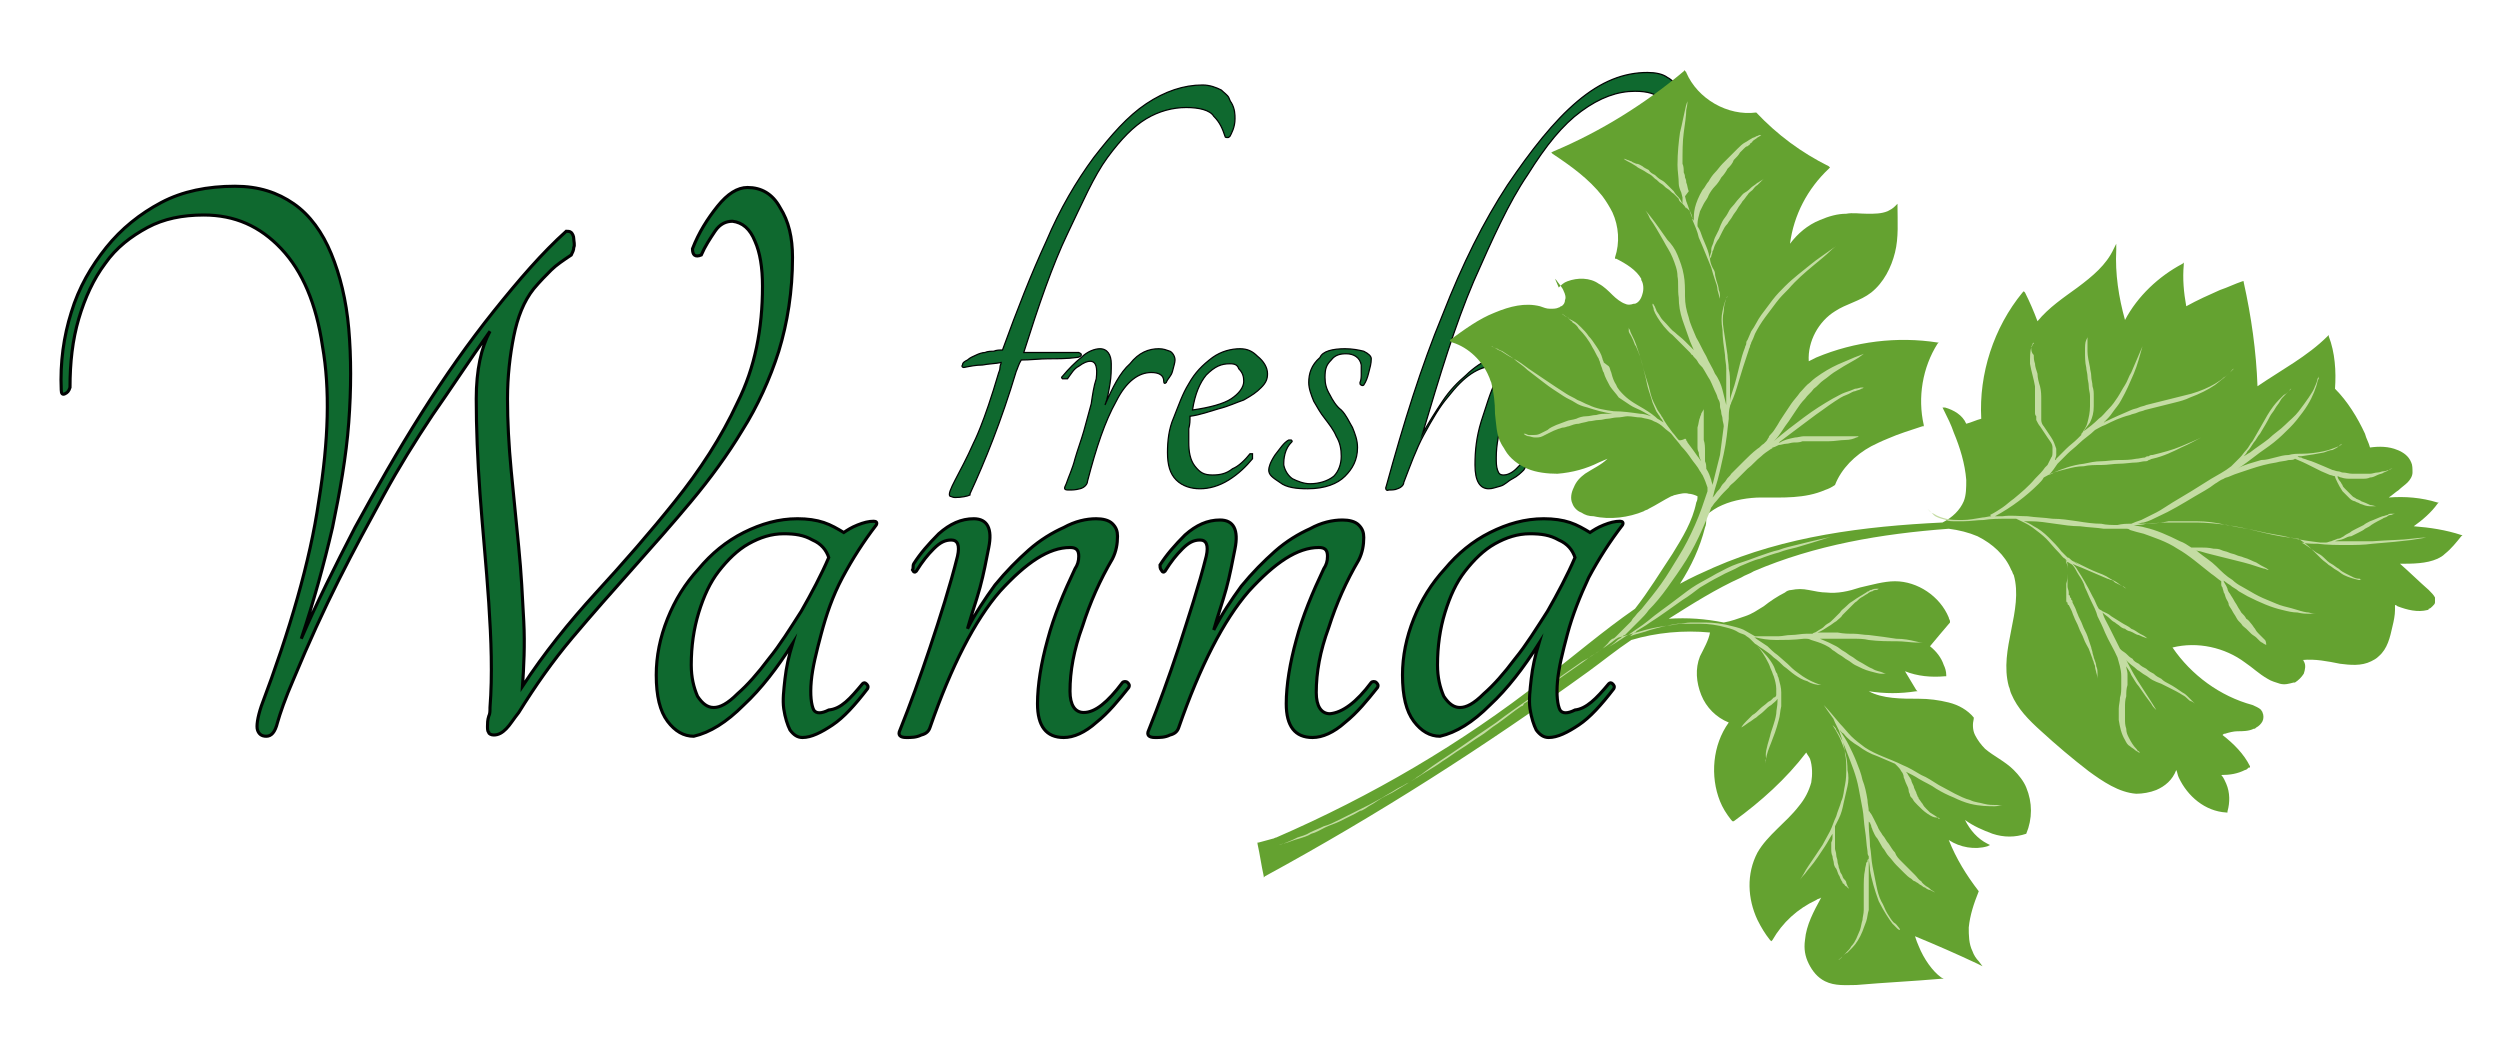 <?xml version="1.0" encoding="utf-8"?>
<!-- Generator: Adobe Illustrator 19.2.1, SVG Export Plug-In . SVG Version: 6.00 Build 0)  -->
<svg version="1.1" id="Слой_1" xmlns="http://www.w3.org/2000/svg" xmlns:xlink="http://www.w3.org/1999/xlink" x="0px" y="0px"
	 viewBox="0 0 200 83.3" style="enable-background:new 0 0 200 83.3;" xml:space="preserve">
<style type="text/css">
	.st0{fill:#0F692F;stroke:#010202;stroke-width:0.1;stroke-miterlimit:10;}
	.st1{fill:#64A230;}
	.st2{fill:#C4DCA3;}
	.st3{fill:#0F692F;stroke:#010202;stroke-width:0.25;stroke-miterlimit:10;}
</style>
<g id="Слой_3">
	<g>
		<path class="st0" d="M98.5,8.2c-0.1-0.1-0.1-0.2-0.2-0.4c-0.1-0.2-0.4-0.4-0.6-0.6c-0.4-0.2-0.9-0.4-1.5-0.4c-1.5,0-3,0.5-4.5,1.5
			s-2.8,2.5-4.2,4.3c-1.4,1.9-2.7,4.1-3.8,6.7c-1.2,2.6-2.3,5.4-3.5,8.7c-0.2,0-0.5,0-0.7,0.1c-0.2,0-0.5,0-0.7,0.1
			c-0.2,0-0.5,0.1-0.7,0.2s-0.5,0.2-0.7,0.4C77.2,28.9,77,29,77,29.2c-0.1,0.1,0,0.2,0.1,0.2c0.5-0.1,1-0.2,1.5-0.2
			c0.5-0.1,1-0.1,1.5-0.2c0,0.1-0.1,0.2-0.1,0.4c0,0.2-0.1,0.4-0.1,0.4c-1.2,4.1-2,5.6-2,5.6c-1.1,2.5-2.2,4-1.9,4.3
			c0.1,0,0.2,0.1,0.4,0.1c0.5,0,1-0.1,1.2-0.2c0,0,0,0,0-0.1c1.2-2.6,2.5-5.8,3.7-9.8c0.1-0.2,0.2-0.6,0.4-0.9
			c0.7,0,1.5-0.1,2.2-0.1s1.5,0,2.2-0.1c0.2,0,0.4-0.1,0.4-0.2s0-0.1-0.2-0.2H84c-0.7,0-1.5,0-2.1,0c1.2-3.8,2.3-7,3.5-9.5
			s2.1-4.6,3.2-6.1s2.1-2.5,3.1-3.1c1-0.6,2.1-0.9,3.2-0.9c1,0,1.9,0.2,2.2,0.7c0.5,0.5,0.7,1,0.9,1.6c0,0.1,0.1,0.1,0.2,0.1
			s0.1,0,0.2-0.1c0.1-0.2,0.4-0.7,0.4-1.4C98.8,9.2,98.8,8.7,98.5,8.2z"/>
		<path class="st0" d="M88.9,29.1c0,0.5,0,1-0.1,1.6s-0.2,1.2-0.4,1.7c0.6-1.4,1.2-2.6,2-3.3c0.7-0.9,1.5-1.2,2.3-1.2
			c0.4,0,0.6,0.1,0.9,0.2c0.2,0.1,0.4,0.4,0.4,0.7c0,0.2-0.1,0.5-0.2,0.9s-0.4,0.6-0.5,0.9c-0.1,0.1-0.2,0.1-0.2-0.1
			c0-0.5-0.4-0.7-1-0.7c-1,0-2,0.7-2.8,2.3c-0.9,1.6-1.6,3.7-2.3,6.4c0,0.2-0.2,0.5-0.6,0.6s-0.6,0.1-0.9,0.1
			c-0.4,0-0.4-0.1-0.2-0.5c0.2-0.6,0.5-1.2,0.7-2c0.2-0.7,0.5-1.5,0.7-2.2s0.4-1.5,0.6-2.2c0.1-0.7,0.2-1.4,0.4-2
			c0.1-0.9,0-1.4-0.5-1.4c-0.2,0-0.5,0.1-0.9,0.4c-0.4,0.2-0.6,0.6-0.9,1c-0.1,0-0.2,0-0.4,0c-0.1-0.1-0.1-0.1,0-0.2
			c0.5-0.6,1-1.1,1.5-1.5c0.5-0.5,1.1-0.7,1.5-0.7C88.6,27.9,88.9,28.4,88.9,29.1z"/>
		<path class="st0" d="M101.4,29.9c0,0.4-0.1,0.7-0.5,1.1s-0.7,0.6-1.4,1c-0.6,0.2-1.2,0.5-2,0.7c-0.7,0.2-1.5,0.5-2.3,0.6
			c0,0.4,0,0.6-0.1,1c0,0.4,0,0.7,0,1.1c0,0.7,0.1,1.4,0.5,1.9S96.3,38,97,38c0.6,0,1.1-0.1,1.6-0.5c0.5-0.2,1-0.7,1.4-1.2
			c0.1,0,0.2,0,0.2,0c0,0.1,0,0.2,0,0.4c-0.5,0.6-1.1,1.2-1.9,1.7s-1.6,0.7-2.3,0.7s-1.4-0.2-1.9-0.7s-0.7-1.2-0.7-2.2
			c0-0.9,0.1-1.9,0.5-2.8c0.4-1,0.7-1.9,1.2-2.7c0.5-0.9,1.1-1.5,1.9-2.1c0.7-0.5,1.5-0.7,2.2-0.7c0.6,0,1,0.2,1.4,0.6
			C101.1,28.9,101.4,29.4,101.4,29.9z M98.4,29.1c-0.7,0-1.2,0.2-1.9,0.9c-0.5,0.6-0.9,1.5-1.1,2.8c1.4-0.2,2.5-0.5,3.1-0.9
			s1-0.9,1-1.4c0-0.4-0.1-0.7-0.4-1C99,29.2,98.8,29.1,98.4,29.1z"/>
		<path class="st0" d="M107.6,27.9c0.6,0,1.1,0.1,1.5,0.2c0.4,0.2,0.6,0.4,0.6,0.6c0,0.4-0.1,0.7-0.2,1.1s-0.2,0.7-0.4,1
			c0,0-0.1,0.1-0.2,0c-0.1,0-0.1-0.1-0.1-0.2c0.1-0.2,0.1-0.5,0.1-0.7s0-0.5,0-0.7c-0.1-0.6-0.6-0.9-1.2-0.9c-0.5,0-0.9,0.1-1.2,0.5
			c-0.4,0.4-0.5,0.7-0.5,1.4c0,0.5,0.1,0.9,0.4,1.4c0.2,0.4,0.5,0.9,0.9,1.2c0.4,0.4,0.6,0.9,0.9,1.4c0.2,0.5,0.4,1,0.4,1.6
			c0,1-0.4,1.7-1,2.3s-1.6,1-3,1c-0.9,0-1.7-0.1-2.2-0.5c-0.6-0.4-0.9-0.6-0.9-1c0-0.2,0.1-0.6,0.5-1.2c0.4-0.5,0.7-1,1.1-1.2
			c0.1,0,0.1,0,0.2,0c0.1,0.1,0.1,0.1,0,0.2c-0.2,0.2-0.4,0.5-0.5,0.9s-0.1,0.6-0.1,0.9c0.1,0.5,0.4,0.9,0.7,1.1
			c0.4,0.2,0.9,0.4,1.4,0.4c0.7,0,1.4-0.2,1.9-0.6c0.4-0.4,0.6-1,0.6-1.6s-0.1-1.1-0.4-1.6c-0.2-0.5-0.6-1-0.9-1.4
			c-0.4-0.5-0.6-0.9-0.9-1.4c-0.2-0.5-0.4-1-0.4-1.5c0-0.7,0.2-1.4,0.9-2C105.8,28.1,106.6,27.9,107.6,27.9z"/>
		<path class="st0" d="M110.9,38.9c1.4-5.1,2.8-9.6,4.5-13.7c1.6-4.1,3.3-7.5,5.2-10.4c1.9-2.8,3.7-5.1,5.6-6.7
			c1.9-1.6,3.7-2.3,5.6-2.3c0.6,0,1.2,0.1,1.6,0.4c0.4,0.2,0.7,0.6,0.9,1c0.1,0.4,0.2,0.9,0.1,1.2c-0.1,0.5-0.2,1-0.6,1.4
			c0,0.1-0.1,0.1-0.2,0.1c-0.1,0-0.1-0.1-0.1-0.2c0.1-0.6,0-1.1-0.5-1.7c-0.5-0.5-1.2-0.7-2.2-0.7c-1.4,0-2.8,0.5-4.3,1.6
			s-2.8,2.7-4.3,5.1c-1.5,2.2-2.8,5.1-4.3,8.5c-1.5,3.5-2.7,7.5-4.1,12.2c0.5-0.9,1-1.7,1.6-2.6c0.6-0.9,1.2-1.5,1.9-2.1
			c0.6-0.6,1.4-1.1,2-1.4c0.6-0.4,1.4-0.5,2-0.5c0.4,0,0.6,0.1,0.7,0.2s0.2,0.4,0.2,0.6c0,0.4-0.1,0.9-0.4,1.2
			c-0.6,1.1-1.1,2.2-1.5,3.3s-0.6,2.2-0.6,3.2c0,0.4,0,0.7,0.1,1s0.2,0.4,0.5,0.4c0.2,0,0.6-0.1,1-0.5s0.6-0.6,0.9-1
			c0.1,0,0.1,0,0.2,0c0.1,0.1,0.1,0.1,0.1,0.2c-0.1,0.2-0.4,0.5-0.6,0.9c-0.2,0.2-0.5,0.5-0.9,0.7s-0.6,0.5-1,0.6s-0.6,0.2-0.9,0.2
			c-0.7,0-1.1-0.6-1.1-1.9c0-1.1,0.1-2.2,0.5-3.5c0.4-1.2,0.7-2.3,1.2-3.3c0.1-0.2,0.2-0.5,0.2-0.7s-0.1-0.4-0.5-0.4
			c-0.5,0-1.1,0.2-1.7,0.6s-1.2,1-1.9,1.9c-0.6,0.7-1.2,1.7-1.9,3c-0.6,1.1-1.1,2.5-1.6,3.8c0,0.2-0.2,0.4-0.5,0.5
			c-0.2,0.1-0.5,0.1-0.7,0.1C110.9,39.3,110.8,39.1,110.9,38.9z"/>
	</g>
</g>
<g id="Слой_2">
				<path class="st1" d="M153.5,75.7c-0.1-0.2-0.2-0.5-0.3-0.8c1.7,0.7,3.3,1.4,5,2.2l0.4,0.2l-0.3-0.4c-0.2-0.2-0.4-0.5-0.5-0.8
					c-0.3-0.6-0.3-1.3-0.3-1.9c0.1-1,0.4-1.9,0.8-2.9l0,0l0,0c-1-1.3-1.8-2.6-2.4-4.1c0.9,0.6,2.1,0.8,3.1,0.5l0.2-0.1l-0.2-0.1
					c-0.8-0.4-1.4-1.1-1.8-1.9c0.7,0.5,1.4,0.8,2.2,1.1c0.9,0.3,1.8,0.3,2.7,0l0,0l0,0c0.5-1.2,0.5-2.5,0-3.7c-0.2-0.5-0.6-1-1-1.4
					c-0.7-0.7-1.6-1.1-2.3-1.7c-0.3-0.3-0.6-0.7-0.8-1.1s-0.2-0.9-0.1-1.3v-0.1l0,0c-0.5-0.6-1.2-1-2-1.2s-1.6-0.3-2.4-0.3
					c-1.4,0-2.9,0-4-0.6c1.3,0.2,2.5,0.2,3.8,0h0.1l-0.1-0.1c-0.3-0.5-0.6-1-0.9-1.5c1,0.4,2.1,0.5,3.2,0.4h0.1V54
					c0-0.3-0.1-0.6-0.2-0.8c-0.2-0.6-0.6-1.1-1.1-1.5c0.5-0.6,1-1.2,1.6-1.9l0,0v-0.1c0-0.1-0.1-0.2-0.1-0.3
					c-0.7-1.7-2.5-2.9-4.3-2.9c-0.9,0-1.9,0.3-2.8,0.5c-0.9,0.3-1.8,0.5-2.7,0.4c-0.4,0-0.9-0.1-1.4-0.2c-0.5-0.1-0.9-0.1-1.4,0
					c-0.2,0-0.4,0.1-0.5,0.2c-0.6,0.3-1.2,0.7-1.7,1.1c-0.5,0.3-0.9,0.6-1.5,0.8s-1.1,0.4-1.7,0.5c-1.5-0.3-2.9-0.4-4.4-0.3
					c1.9-1.2,3.8-2.4,5.8-3.3c0.3-0.2,0.7-0.3,1-0.5c4.9-2.1,10.2-3,15.6-3.4c0.8,0.1,1.6,0.3,2.3,0.6c1.2,0.6,2.2,1.5,2.7,2.7
					c0.1,0.1,0.1,0.3,0.2,0.4c0.4,1.4,0.1,2.9-0.2,4.4s-0.6,3-0.2,4.5c0.1,0.2,0.1,0.4,0.2,0.6c0.5,1.2,1.4,2.1,2.4,3
					c1.2,1.1,2.5,2.2,3.8,3.2c1.1,0.8,2.4,1.7,3.8,1.8c0.5,0,1.1-0.1,1.6-0.3c0.7-0.3,1.3-0.8,1.6-1.6c0.1,0.2,0.1,0.4,0.2,0.6
					c0.7,1.5,2.1,2.7,3.8,2.8h0.1v-0.1c0.2-0.7,0.2-1.5-0.1-2.2c-0.1-0.2-0.2-0.5-0.4-0.7c0.7,0,1.3-0.1,1.9-0.4
					c0.1,0,0.2-0.1,0.3-0.2h0.1v-0.1c-0.5-1-1.3-1.8-2.2-2.5c0.1-0.1,0.1-0.1,0.2-0.1c0.3-0.1,0.7-0.2,1-0.2c0.4,0,0.9,0,1.3-0.2
					c0.1,0,0.1,0,0.2-0.1c0.2-0.1,0.4-0.3,0.5-0.5s0.1-0.5,0-0.7c0-0.1-0.1-0.1-0.1-0.2c-0.2-0.2-0.5-0.3-0.7-0.4
					c-2.6-0.7-4.9-2.4-6.4-4.6c2-0.5,4.2,0,5.8,1.2c0.6,0.4,1.1,0.9,1.8,1.3c0.3,0.2,0.7,0.3,1,0.4c0.4,0.1,0.7,0,1.1-0.1h0.1
					c0.3-0.2,0.5-0.4,0.7-0.7c0.1-0.3,0.2-0.7,0-1c0,0,0-0.1-0.1-0.1c1-0.1,2,0.1,3,0.3c0.8,0.1,1.7,0.2,2.5-0.2
					c0.2-0.1,0.4-0.2,0.6-0.4c0.7-0.6,0.9-1.5,1.1-2.4c0.1-0.4,0.2-0.9,0.2-1.3c0-0.1,0-0.3,0-0.4c0.1,0,0.2,0.1,0.2,0.1
					c0.8,0.3,1.6,0.5,2.4,0.3c0,0,0.1,0,0.1-0.1c0.1,0,0.2-0.1,0.3-0.2c0.1-0.1,0.2-0.2,0.2-0.3c0-0.2,0-0.3,0-0.4
					c-0.1-0.2-0.3-0.4-0.5-0.6c-0.8-0.7-1.5-1.4-2.3-2.1c1,0,2.1,0,3-0.4c0.2-0.1,0.4-0.2,0.6-0.4c0.5-0.4,0.9-0.9,1.3-1.4l0.1-0.1
					h-0.1c-1.2-0.4-2.5-0.6-3.8-0.7c0.7-0.5,1.4-1.1,1.9-1.8l0.1-0.1H195c-1.3-0.4-2.6-0.5-3.9-0.4c0.3-0.2,0.5-0.4,0.8-0.6
					c0.2-0.2,0.5-0.4,0.7-0.6c0.2-0.2,0.4-0.5,0.4-0.8s0-0.6-0.1-0.8c-0.2-0.5-0.6-0.8-1.1-1c-0.7-0.3-1.5-0.3-2.2-0.2
					c-0.1-0.4-0.3-0.7-0.4-1.1c-0.6-1.3-1.4-2.6-2.4-3.6c0.1-1.4,0-2.9-0.5-4.2v-0.1l-0.1,0.1c-1.6,1.6-3.7,2.7-5.6,4
					c-0.1-2.8-0.5-5.6-1.1-8.3v-0.1h-0.1c-0.6,0.2-1.2,0.5-1.8,0.7c-0.9,0.4-1.8,0.8-2.7,1.3c-0.2-1.1-0.3-2.2-0.2-3.3V21l-0.1,0.1
					c-1.9,1-3.6,2.6-4.6,4.5c-0.5-1.8-0.8-3.7-0.7-5.6v-0.5l-0.2,0.4c-0.6,1.3-1.7,2.2-2.9,3.1c-1.1,0.8-2.3,1.6-3.2,2.7
					c-0.3-0.8-0.6-1.5-1-2.3l-0.1-0.1l-0.1,0.1c-2.3,2.8-3.5,6.5-3.3,10.1c-0.4,0.1-0.8,0.3-1.2,0.4c-0.3-0.7-1-1.1-1.7-1.3h-0.2
					l0.1,0.2c0.3,0.6,0.6,1.2,0.8,1.8c0.5,1.2,0.9,2.5,1,3.8c0,0.6,0,1.2-0.2,1.7c-0.3,0.7-0.9,1.3-1.7,1.7
					c-6.3,0.3-12.6,1.1-18.3,3.6c-0.9,0.4-1.8,0.8-2.7,1.3c0.9-1.4,1.6-2.9,2-4.5c0.1-0.2,0.1-0.5,0.1-0.7v-0.1c0-0.1,0-0.2,0-0.2
					c0.4-0.3,0.8-0.6,1.3-0.8c0.9-0.4,2.1-0.6,3.1-0.6c1.7,0,3.5,0.1,5.1-0.6c0.3-0.1,0.5-0.2,0.8-0.4l0,0l0,0
					c0.5-1.3,1.6-2.4,2.9-3.1c0.4-0.2,0.8-0.4,1.3-0.6c0.9-0.4,1.9-0.7,2.8-1h0.1V34c-0.5-2.2-0.1-4.6,1.1-6.5l0.1-0.1H155
					c-3.2-0.5-6.6-0.1-9.7,1.2c-0.2,0.1-0.4,0.2-0.6,0.3c-0.1-1.6,0.8-3.2,2.1-4c0.9-0.6,2-0.8,2.9-1.5c1-0.8,1.6-2,1.9-3.2
					s0.2-2.5,0.2-3.7v-0.2l-0.2,0.2c-0.2,0.2-0.4,0.3-0.6,0.4c-0.5,0.2-1,0.2-1.6,0.2s-1.2-0.1-1.7,0c-0.7,0-1.4,0.2-2.1,0.5
					c-1,0.4-1.8,1.1-2.4,1.9c0.3-2.3,1.4-4.4,3.1-6l0.1-0.1l-0.1-0.1c-2.2-1.1-4.1-2.5-5.8-4.3l0,0l0,0c-2.3,0.3-4.7-1.1-5.6-3.2
					c0,0,0-0.1-0.1-0.1V5.6l-0.1,0.1c-3.1,2.6-6.6,4.8-10.4,6.4l-0.2,0.1l0.1,0.1c1.5,1,2.9,2,4,3.4c0.3,0.4,0.6,0.9,0.8,1.3
					c0.5,1.1,0.6,2.4,0.2,3.6v0.1h0.1c0.8,0.4,1.6,0.9,2,1.6v0.1c0.2,0.3,0.2,0.8,0.1,1.1c-0.1,0.4-0.3,0.7-0.6,0.8h-0.1
					c-0.3,0.1-0.5,0.1-0.7,0c-0.3-0.1-0.7-0.4-1-0.7s-0.7-0.7-1.1-0.9c-0.7-0.5-1.7-0.5-2.5-0.2c-0.3,0.1-0.5,0.3-0.7,0.5l-0.3-0.7
					l0.1,0.1c0.2,0.3,0.5,0.6,0.6,0.9c0.1,0.2,0.2,0.5,0.1,0.7c0,0.2-0.1,0.4-0.3,0.5c-0.1,0-0.1,0.1-0.2,0.1
					c-0.2,0.1-0.4,0.1-0.7,0.1c-0.3,0-0.5-0.1-0.8-0.2c-1.2-0.3-2.4,0-3.6,0.5c-1.3,0.5-2.5,1.4-3.6,2.2v0.1l0.2,0.1
					c1.3,0.4,2.4,1.5,2.9,2.7c0.1,0.2,0.1,0.3,0.2,0.5c0.2,0.8,0.3,1.6,0.3,2.5c0.1,0.8,0.1,1.7,0.5,2.4c0.1,0.2,0.2,0.3,0.3,0.5
					c0.4,0.7,1.1,1.2,1.8,1.5c0.7,0.3,1.6,0.4,2.4,0.4c1.2-0.1,2.3-0.4,3.3-0.9c0.2-0.1,0.5-0.2,0.7-0.3c-0.5,0.5-1.2,0.8-1.8,1.2
					c-0.4,0.3-0.7,0.6-0.9,1.1c-0.2,0.4-0.3,0.9-0.1,1.3l0,0c0.1,0.3,0.4,0.6,0.7,0.7c0.3,0.2,0.6,0.3,1,0.3c1.3,0.3,2.8,0.1,4-0.4
					c0.1-0.1,0.3-0.1,0.4-0.2c0.6-0.3,1.2-0.7,1.8-1c0.1,0,0.2-0.1,0.3-0.1c0.4-0.1,0.8-0.2,1.1-0.1c0.2,0,0.5,0.1,0.7,0.2
					c0,0.2,0,0.3-0.1,0.5c-0.3,1.5-1.1,2.8-1.9,4.1c-1,1.5-1.9,3-3,4.4c-2.6,1.8-4.9,3.8-7.4,5.7c-6.5,5.1-13.7,9.3-21.3,12.6
					c-0.1,0-0.2,0.1-0.3,0.1c-0.4,0.1-0.7,0.2-1.1,0.3h-0.1v0.1c0.2,0.9,0.3,1.7,0.5,2.6v0.1l0.1-0.1c9-4.9,17.6-10.4,25.9-16.4
					c1.1-0.8,2.2-1.7,3.4-2.5c2-0.6,4.2-0.8,6.3-0.6c-0.1,0.6-0.5,1.3-0.8,1.9c-0.4,1-0.3,2.1,0.1,3.1s1.2,1.8,2.2,2.2
					c-1.3,1.8-1.5,4.3-0.7,6.3c0.2,0.5,0.5,1,0.9,1.5l0.1,0.1h0.1c2.2-1.6,4.2-3.4,5.8-5.5c0.1,0.2,0.2,0.3,0.3,0.5
					c0.2,0.6,0.2,1.3,0.1,1.9c-0.2,0.7-0.5,1.3-1,1.9c-1,1.3-2.5,2.3-3.3,3.7c-0.9,1.7-0.8,3.7,0,5.4c0.3,0.6,0.6,1.1,1,1.6l0.1,0.1
					l0.1-0.1c0.8-1.4,2-2.5,3.5-3.2c0.1-0.1,0.3-0.1,0.4-0.2c-0.6,1.1-1.2,2.2-1.3,3.4c-0.1,0.7,0,1.3,0.3,1.9s0.7,1.1,1.3,1.4
					c0.8,0.4,1.7,0.3,2.5,0.3c2.3-0.2,4.5-0.3,6.8-0.5h0.2l-0.2-0.1C154.6,77.7,153.9,76.7,153.5,75.7z"/>
				<path class="st2" d="M162.5,27.8c-0.1,0.3-0.1,0.8-0.1,1.3c0.1,0.6,0.3,1.2,0.4,1.8c0,0.3,0,0.7,0,1c0,0.4,0,0.7,0,1.1
					c0,0.1,0,0.2,0.1,0.3c0,0.1,0,0.1,0,0.1v0.1v0.1c0.1,0.2,0.2,0.4,0.3,0.5c0.2,0.3,0.4,0.6,0.6,0.9c0.2,0.3,0.4,0.5,0.4,0.8
					c0,0.1,0,0.1,0,0.2v0.1l0,0l0,0l0,0v0.1c0,0.1,0,0.3-0.1,0.4c-0.1,0.2-0.2,0.4-0.3,0.6c-0.1,0.1-0.1,0.1-0.2,0.2
					c-0.2,0.3-0.5,0.6-0.8,0.9c-0.5,0.6-1.1,1.1-1.7,1.6c-0.3,0.2-0.6,0.5-0.9,0.7s-0.6,0.4-1,0.6l0.1,0.1c-0.2,0-0.5,0.1-0.7,0.1
					c-0.6,0.1-1.1,0.2-1.6,0.2s-1,0-1.3-0.1c-0.4-0.1-0.7-0.2-1-0.4c-0.3-0.1-0.4-0.3-0.5-0.4c-0.1-0.1-0.1-0.1-0.1-0.1l0,0l0,0
					l0.1,0.1c0.1,0.1,0.3,0.3,0.5,0.5s0.6,0.3,1,0.4c0.2,0.1,0.4,0.1,0.7,0.1c0.2,0,0.5,0,0.7,0c0.5,0,1.1-0.1,1.6-0.1
					c0.6-0.1,1.2-0.1,1.8-0.1c0.2,0,0.5,0,0.7,0h0.1c0.4,0.2,0.9,0.4,1.3,0.7c0.4,0.3,0.8,0.6,1.1,0.9c0.3,0.3,0.6,0.7,1,1.1
					c0.2,0.2,0.3,0.4,0.5,0.5l0.1,0.1c0,0.1,0.1,0.2,0.1,0.4s0,0.4,0,0.7c0,0.2,0,0.5-0.1,0.8v0.1v0.1c0,0.1,0,0.2,0,0.2
					c0,0.2,0,0.3,0,0.5c0,0.1,0,0.2,0,0.2c0,0.1,0,0.2,0,0.2c0,0.1,0,0.2,0.1,0.2c0,0.1,0,0.2,0.1,0.2l0.1,0.2l0.1,0.2
					c0.1,0.2,0.1,0.3,0.2,0.5c0.1,0.3,0.3,0.6,0.4,0.9c0.1,0.3,0.3,0.6,0.4,0.9c0.1,0.3,0.3,0.6,0.4,0.8c0.1,0.3,0.2,0.5,0.3,0.8
					c0,0.1,0.1,0.2,0.1,0.3s0.1,0.2,0.1,0.3c0,0.2,0.1,0.4,0.1,0.5c0.1,0.3,0.1,0.5,0.1,0.5s0-0.2,0-0.5c0-0.1,0-0.3-0.1-0.5
					c0-0.2-0.1-0.4-0.2-0.7c0-0.1-0.1-0.3-0.1-0.4c0-0.1-0.1-0.3-0.1-0.4c-0.1-0.3-0.2-0.6-0.3-0.9c-0.1-0.3-0.3-0.6-0.4-0.9
					c-0.1-0.3-0.3-0.6-0.4-0.9c-0.1-0.2-0.1-0.3-0.2-0.5l-0.1-0.2l-0.1-0.2c0-0.1,0-0.2-0.1-0.2c0-0.1,0-0.2-0.1-0.2
					c0-0.1,0-0.2-0.1-0.2c0-0.1,0-0.2,0-0.2c0-0.2-0.1-0.3-0.1-0.5c0-0.1,0-0.2,0-0.2v-0.1v-0.1c0-0.3,0-0.6,0-0.8
					c0-0.3,0-0.5-0.1-0.7c0-0.1,0-0.1-0.1-0.2c0.1,0.1,0.2,0.2,0.3,0.2c0.1,0.1,0.2,0.1,0.3,0.2l0,0c0.2,0.2,0.3,0.5,0.5,0.8
					s0.4,0.6,0.5,1c0.2,0.4,0.3,0.7,0.5,1.1c0.2,0.4,0.4,0.8,0.5,1.2c0.2,0.4,0.4,0.8,0.6,1.3c0.3,0.7,0.7,1.3,1,2l0,0
					c0.1,0.4,0.3,0.9,0.3,1.5c0,0.1,0,0.3,0,0.4s0,0.3,0,0.4c0,0.3,0,0.6-0.1,0.9c0,0.3-0.1,0.6-0.1,0.9s0,0.6,0,0.9
					c0.1,0.6,0.2,1.1,0.5,1.6c0.1,0.2,0.2,0.4,0.4,0.5c0.1,0.1,0.3,0.2,0.4,0.3c0.1,0.1,0.2,0.1,0.3,0.2c0.1,0,0.1,0,0.1,0
					s0,0-0.1-0.1c-0.1,0-0.1-0.1-0.2-0.2c-0.2-0.2-0.4-0.5-0.6-0.9c-0.1-0.2-0.2-0.4-0.2-0.7c-0.1-0.3-0.1-0.5-0.1-0.8s0-0.6,0-0.9
					s0-0.6,0.1-0.9c0-0.3,0-0.6,0.1-0.9c0-0.2,0-0.3,0-0.5c0-0.1,0-0.3,0-0.4c0-0.2-0.1-0.4-0.1-0.6c0.1,0.2,0.3,0.4,0.4,0.7
					c0.2,0.3,0.4,0.7,0.6,0.9c0.4,0.6,0.7,1,1,1.4c0.1,0.2,0.2,0.3,0.3,0.4s0.1,0.1,0.1,0.1s-0.1-0.2-0.3-0.5s-0.5-0.8-0.9-1.4
					c-0.4-0.6-0.8-1.3-1.2-2.1c0.2,0.3,0.6,0.5,0.9,0.8c0.2,0.1,0.4,0.3,0.6,0.4c0.2,0.1,0.4,0.3,0.6,0.4s0.4,0.2,0.7,0.3
					c0.2,0.1,0.4,0.2,0.6,0.3c0.4,0.2,0.8,0.4,1.1,0.6c0.2,0.1,0.3,0.2,0.4,0.3c0.1,0.1,0.2,0.2,0.3,0.2c0.2,0.1,0.3,0.2,0.3,0.2
					s0,0-0.1-0.1c0,0-0.1-0.1-0.2-0.2c-0.1-0.1-0.2-0.2-0.3-0.3s-0.2-0.2-0.4-0.3c-0.3-0.2-0.7-0.5-1.1-0.7
					c-0.2-0.1-0.4-0.2-0.6-0.4c-0.2-0.1-0.4-0.2-0.6-0.4c-0.2-0.1-0.4-0.2-0.6-0.4c-0.2-0.1-0.4-0.2-0.6-0.4
					c-0.2-0.1-0.4-0.2-0.5-0.4c-0.2-0.1-0.3-0.2-0.5-0.4c-0.1-0.1-0.3-0.2-0.4-0.3c0,0,0,0-0.1-0.1c-0.1-0.2-0.2-0.4-0.3-0.6
					c-0.2-0.4-0.4-0.8-0.6-1.2s-0.4-0.7-0.5-1.1c0.2,0.2,0.4,0.3,0.6,0.5c0.1,0.1,0.2,0.2,0.4,0.3c0.1,0.1,0.3,0.2,0.4,0.3
					c0.1,0.1,0.3,0.2,0.4,0.2c0.1,0.1,0.3,0.2,0.4,0.2c0.3,0.1,0.5,0.3,0.7,0.3c0.4,0.2,0.8,0.3,0.8,0.3s-0.1,0-0.2-0.1
					c-0.1-0.1-0.3-0.2-0.5-0.3s-0.4-0.3-0.7-0.4c-0.2-0.2-0.5-0.3-0.8-0.5s-0.5-0.3-0.8-0.5c-0.2-0.2-0.5-0.3-0.7-0.4
					c-0.1-0.1-0.2-0.1-0.3-0.2c-0.2-0.3-0.3-0.7-0.5-1c-0.4-0.8-0.8-1.5-1.2-2.1c-0.1-0.2-0.3-0.4-0.4-0.5l0,0
					c0.2,0.1,0.4,0.2,0.7,0.3c0.5,0.2,0.9,0.4,1.4,0.6c0.2,0.1,0.5,0.2,0.7,0.3c0.1,0,0.2,0.1,0.3,0.1s0.2,0.1,0.3,0.2
					c0.2,0.1,0.4,0.2,0.6,0.3l0.3,0.2l0.3,0.2l-0.3-0.2c-0.1-0.1-0.2-0.2-0.3-0.2c-0.2-0.1-0.4-0.3-0.6-0.4
					c-0.2-0.1-0.4-0.2-0.7-0.4c-0.2-0.1-0.4-0.2-0.7-0.3c-0.5-0.2-0.9-0.4-1.3-0.6c-0.2-0.1-0.4-0.2-0.6-0.3
					c0.6,0.4,0.5,0.4,0.4,0.3c-0.1-0.1-0.2-0.1-0.3-0.2c-0.1-0.1-0.2-0.1-0.3-0.2c-0.1-0.1-0.2-0.2-0.3-0.2
					c-0.2-0.2-0.3-0.3-0.5-0.5c-0.3-0.4-0.6-0.7-1-1.1c-0.4-0.4-0.8-0.7-1.2-0.9c-0.3-0.2-0.5-0.3-0.8-0.4c0.1,0,0.1,0,0.2,0
					c0.1,0,0.2,0,0.3,0c0.7,0,1.3,0.1,2,0.2c0.7,0.1,1.3,0.2,2,0.2c0.7,0.1,1.3,0.1,1.9,0.2c0.6,0,1.2,0,1.8,0l0,0
					c0.1,0,0.2,0,0.3,0.1c0.3,0.1,0.7,0.2,1.1,0.3c0.8,0.3,1.8,0.6,2.7,1.2c0.9,0.5,1.8,1.3,2.7,2c0.3,0.2,0.5,0.4,0.8,0.6
					c0,0,0,0.1,0,0.2c0,0.1,0,0.2,0.1,0.3c0,0.1,0.1,0.3,0.1,0.4c0.1,0.1,0.1,0.3,0.2,0.5c0.1,0.2,0.2,0.3,0.2,0.5
					c0.1,0.2,0.2,0.3,0.3,0.5s0.2,0.3,0.3,0.5s0.2,0.3,0.4,0.5c0.1,0.2,0.3,0.3,0.4,0.4c0.1,0.1,0.3,0.3,0.4,0.4
					c0.1,0.1,0.3,0.2,0.4,0.3c0.1,0.1,0.2,0.2,0.3,0.3s0.2,0.1,0.3,0.2c0.2,0.1,0.2,0.1,0.2,0.1s0-0.3-0.1-0.4
					c-0.1-0.1-0.3-0.3-0.5-0.5c-0.1-0.1-0.2-0.2-0.3-0.4c-0.1-0.1-0.2-0.3-0.3-0.4c-0.1-0.1-0.2-0.3-0.4-0.4
					c-0.1-0.2-0.2-0.3-0.4-0.5c-0.1-0.2-0.2-0.3-0.3-0.5s-0.2-0.3-0.3-0.5s-0.2-0.3-0.3-0.5c-0.1-0.1-0.2-0.3-0.2-0.4
					c-0.1-0.3-0.3-0.5-0.3-0.6c0,0,0-0.1-0.1-0.1c0.2,0.1,0.4,0.3,0.6,0.4c0.2,0.2,0.5,0.3,0.7,0.5c0.2,0.1,0.5,0.3,0.7,0.4
					c1,0.5,1.9,0.9,2.8,1.1c0.4,0.1,0.8,0.2,1.2,0.2c0.4,0.1,0.7,0.1,0.9,0.1c0.3,0,0.5,0,0.6,0s0.2,0,0.2,0s-0.1,0-0.2,0
					c-0.1,0-0.3,0-0.6-0.1c-0.2,0-0.6-0.1-0.9-0.2c-0.3-0.1-0.7-0.2-1.1-0.3c-0.4-0.1-0.8-0.3-1.3-0.5s-0.9-0.4-1.4-0.7
					c-0.2-0.1-0.5-0.3-0.7-0.4c-0.2-0.1-0.5-0.3-0.7-0.5c-0.5-0.3-0.9-0.7-1.3-1.1c-0.4-0.4-0.9-0.7-1.4-1.1
					c-0.1-0.1-0.2-0.2-0.3-0.2c0.1,0,0.2,0.1,0.4,0.1c0.3,0.1,0.7,0.2,1.1,0.3c0.4,0.1,0.8,0.2,1.2,0.3s0.8,0.2,1.2,0.3
					s0.7,0.2,1,0.3s0.6,0.2,0.7,0.2c0.2,0.1,0.3,0.1,0.3,0.1s-0.1-0.1-0.3-0.2c-0.2-0.1-0.4-0.2-0.7-0.4c-0.3-0.1-0.6-0.3-1-0.4
					c-0.2-0.1-0.4-0.1-0.6-0.2c-0.2-0.1-0.4-0.1-0.6-0.2c-0.2-0.1-0.4-0.1-0.6-0.2c-0.2-0.1-0.4-0.1-0.6-0.1
					c-0.4-0.1-0.8-0.1-1.1-0.1s-0.5,0-0.7,0c-0.3-0.2-0.6-0.4-0.9-0.5c-1-0.5-1.9-0.9-2.8-1.1c-0.3-0.1-0.6-0.1-0.9-0.2
					c0.3,0,0.7,0,1-0.1c0.7,0,1.3-0.1,1.8-0.2c0.7,0,1.5,0,2.2,0c0.8,0,1.6,0.1,2.4,0.3c0.8,0.1,1.7,0.3,2.5,0.5s1.7,0.4,2.5,0.5
					c0.3,0,0.5,0.1,0.8,0.1l0,0c0.1,0.1,0.3,0.2,0.4,0.3c0.3,0.2,0.6,0.5,0.9,0.8c0.2,0.2,0.3,0.3,0.5,0.5s0.4,0.3,0.6,0.5
					c0.2,0.1,0.4,0.3,0.6,0.4c0.2,0.1,0.4,0.3,0.6,0.4c0.4,0.2,0.8,0.3,1.2,0.4c0.1,0,0.2,0,0.3,0s0.2,0,0.2,0c0.2,0,0.3,0,0.4,0
					c0.1,0,0.2,0,0.2,0c0.1,0,0.1,0,0.1,0s0,0-0.1,0s-0.1,0-0.2,0c-0.1,0-0.2,0-0.4,0c-0.1,0-0.1,0-0.2,0c-0.1,0-0.2,0-0.2-0.1
					c-0.1,0-0.3,0-0.5-0.1s-0.4-0.2-0.6-0.3s-0.4-0.2-0.6-0.4c-0.2-0.1-0.4-0.3-0.6-0.4c-0.2-0.1-0.4-0.3-0.6-0.5s-0.4-0.3-0.6-0.4
					c-0.4-0.3-0.7-0.5-1-0.7c-0.1,0-0.1-0.1-0.2-0.1c0.4,0.1,0.9,0.1,1.3,0.1c0.8,0.1,1.6,0.1,2.3,0.1s1.4,0,2.1-0.1
					c1.3-0.1,2.3-0.2,3.1-0.3c0.7-0.1,1.2-0.2,1.2-0.2s-0.4,0-1.2,0.1c-0.7,0.1-1.8,0.1-3.1,0.2c-0.9,0-1.9,0-3,0
					c0.2-0.1,0.5-0.1,0.7-0.2c0.2-0.1,0.4-0.2,0.6-0.2c0.2-0.1,0.4-0.2,0.6-0.3s0.4-0.2,0.5-0.3c0.2-0.1,0.4-0.2,0.5-0.3
					c0.3-0.2,0.7-0.4,0.9-0.5c0.1-0.1,0.3-0.1,0.4-0.2c0.1-0.1,0.2-0.1,0.3-0.1c0.2-0.1,0.3-0.1,0.3-0.1s0,0-0.1,0c0,0-0.1,0-0.2,0
					c-0.1,0-0.2,0-0.3,0.1c-0.1,0-0.3,0.1-0.4,0.1c-0.3,0.1-0.7,0.3-1,0.4c-0.2,0.1-0.4,0.2-0.5,0.3c-0.2,0.1-0.4,0.2-0.6,0.3
					s-0.4,0.2-0.5,0.3c-0.2,0.1-0.4,0.2-0.5,0.3c-0.2,0.1-0.3,0.2-0.5,0.2c-0.2,0.1-0.3,0.1-0.5,0.2c-0.1,0-0.3,0.1-0.4,0.1
					c-0.2,0-0.4,0-0.5,0c-0.8-0.1-1.6-0.2-2.4-0.4s-1.7-0.3-2.5-0.5s-1.7-0.3-2.5-0.5c-0.8-0.1-1.7-0.2-2.5-0.2s-1.6,0-2.3,0
					s-1.4,0.1-2.1,0.1c-0.1,0-0.2,0-0.3,0c0.1,0,0.3-0.1,0.5-0.1c0.4-0.1,0.8-0.3,1.2-0.5c0.9-0.4,1.9-1,2.9-1.6
					c0.5-0.3,1.1-0.6,1.6-1c0.2-0.1,0.4-0.3,0.7-0.4c0.1-0.1,0.3-0.1,0.5-0.2c0.2-0.1,0.5-0.2,0.8-0.3s0.6-0.2,0.9-0.3
					c0.6-0.2,1.3-0.4,2-0.5c0.3-0.1,0.7-0.1,1-0.2c0.2,0,0.4,0,0.5-0.1l0,0c0.2,0.1,0.5,0.2,0.9,0.4s0.8,0.4,1.2,0.6
					c0.2,0.1,0.5,0.2,0.7,0.3c0.1,0,0.3,0.1,0.4,0.1c0,0.1,0.1,0.3,0.2,0.5c0.1,0.2,0.2,0.4,0.4,0.7c0.1,0.1,0.2,0.2,0.3,0.3
					s0.2,0.2,0.3,0.3s0.3,0.2,0.4,0.2c0.1,0.1,0.3,0.1,0.4,0.2c0.3,0.1,0.5,0.2,0.8,0.2c0.2,0,0.4,0,0.5,0s0.1,0,0.1,0h0.1
					c0,0-0.1,0-0.2,0c-0.1,0-0.3-0.1-0.5-0.1c-0.2-0.1-0.4-0.2-0.7-0.3c-0.1-0.1-0.2-0.1-0.4-0.2c-0.1-0.1-0.2-0.1-0.3-0.2
					c-0.1-0.1-0.2-0.2-0.3-0.3s-0.2-0.2-0.3-0.3s-0.2-0.2-0.2-0.3c-0.1-0.1-0.1-0.2-0.2-0.3c-0.1-0.1-0.2-0.3-0.2-0.4
					c0.1,0,0.2,0.1,0.3,0.1c0.3,0.1,0.5,0.1,0.8,0.1s0.5,0,0.8,0s0.5,0,0.7-0.1c0.2,0,0.4-0.1,0.6-0.2c0.2-0.1,0.4-0.1,0.5-0.2
					c0.2-0.1,0.3-0.1,0.4-0.2c0.1-0.1,0.2-0.1,0.2-0.1c0.1,0,0.1,0,0.1,0s-0.1,0-0.3,0.1c-0.1,0-0.2,0.1-0.4,0.1s-0.3,0.1-0.5,0.1
					s-0.4,0.1-0.6,0.1s-0.5,0-0.7,0s-0.5,0-0.7,0c-0.3,0-0.5-0.1-0.8-0.1c-0.1,0-0.2-0.1-0.4-0.1c-0.1,0-0.3-0.1-0.4-0.1
					c-0.2-0.1-0.5-0.2-0.7-0.3c-0.5-0.2-0.9-0.4-1.3-0.5c-0.2-0.1-0.4-0.1-0.5-0.2c-0.1,0-0.2,0-0.3-0.1c0.1,0,0.2,0,0.3,0
					c0.7-0.1,1.3-0.2,1.8-0.3c0.3-0.1,0.5-0.2,0.7-0.2c0.2-0.1,0.4-0.2,0.5-0.3s0.2-0.2,0.3-0.2c0.1-0.1,0.1-0.1,0.1-0.1
					s0,0-0.1,0.1c0,0-0.1,0-0.1,0.1c-0.1,0-0.1,0.1-0.2,0.1c-0.3,0.1-0.7,0.3-1.2,0.4c-0.5,0.1-1.1,0.2-1.8,0.2c-0.3,0-0.7,0-1,0.1
					c-0.4,0-0.7,0.1-1.1,0.2c-0.4,0.1-0.7,0.2-1.1,0.2c-0.3,0.1-0.7,0.2-1,0.3s-0.6,0.2-0.9,0.4l0,0c0.5-0.3,1-0.7,1.4-1
					c0.5-0.4,1-0.7,1.5-1.1c0.5-0.4,0.9-0.8,1.3-1.2c0.4-0.4,0.7-0.8,1-1.2c0.6-0.8,0.9-1.5,1.1-2.1c0.1-0.3,0.1-0.5,0.2-0.6
					c0-0.1,0-0.2,0-0.2s0,0.1-0.1,0.2c0,0.1-0.1,0.4-0.2,0.6c-0.1,0.3-0.3,0.6-0.5,0.9c-0.2,0.3-0.5,0.7-0.8,1.1
					c-0.3,0.4-0.7,0.7-1.1,1.1c-0.4,0.4-0.9,0.7-1.3,1.1c-0.5,0.4-1,0.7-1.5,1.1c-0.2,0.1-0.3,0.2-0.5,0.3c0.1-0.1,0.2-0.2,0.3-0.4
					c0.2-0.2,0.3-0.4,0.5-0.7c0.2-0.2,0.3-0.5,0.5-0.7c0.3-0.5,0.6-1,0.8-1.4c0.1-0.2,0.3-0.4,0.4-0.6c0.1-0.2,0.3-0.4,0.4-0.6
					c0.1-0.2,0.2-0.3,0.4-0.5c0.1-0.1,0.2-0.2,0.3-0.3s0.2-0.2,0.2-0.2l0.1-0.1c0,0,0,0-0.1,0.1c-0.1,0-0.1,0.1-0.2,0.2
					c-0.1,0.1-0.2,0.2-0.4,0.3c-0.1,0.1-0.3,0.3-0.4,0.4c-0.3,0.3-0.6,0.7-0.9,1.2c-0.1,0.2-0.3,0.5-0.4,0.7
					c-0.1,0.2-0.3,0.5-0.4,0.7c-0.1,0.2-0.3,0.5-0.4,0.7c-0.2,0.2-0.3,0.5-0.5,0.7s-0.3,0.4-0.5,0.6c-0.2,0.2-0.3,0.3-0.5,0.5
					c-0.1,0.1-0.1,0.1-0.2,0.2l0,0c-0.5,0.4-1.1,0.7-1.6,1s-1.1,0.7-1.6,1s-1,0.6-1.5,0.9c-0.5,0.3-0.9,0.6-1.3,0.8
					c-0.4,0.2-0.8,0.4-1.2,0.6c-0.3,0.1-0.6,0.2-0.8,0.3c-0.4,0-0.7,0-1.1,0.1l0,0c-0.4,0-0.9,0-1.3-0.1c-0.6,0-1.3-0.1-1.9-0.2
					c-0.7-0.1-1.3-0.2-2-0.2c-0.7-0.1-1.3-0.1-2-0.2c-0.7,0-1.3-0.1-2,0h-0.1c-0.2,0-0.3,0-0.5,0c1.3-0.7,2.5-1.6,3.5-2.6
					c0.1-0.1,0.3-0.3,0.4-0.5c0.2-0.1,0.5-0.3,0.8-0.4c0.3-0.1,0.7-0.2,1.1-0.3c0.4-0.1,0.8-0.2,1.3-0.2c0.4-0.1,0.9-0.1,1.4-0.1
					s1-0.1,1.4-0.1c0.5,0,1-0.1,1.4-0.1c0.2,0,0.5-0.1,0.7-0.1c0.1,0,0.2,0,0.3-0.1c0.1,0,0.2-0.1,0.3-0.1c0.9-0.2,1.7-0.6,2.3-0.9
					c0.7-0.3,1.2-0.6,1.6-0.8c0.4-0.2,0.6-0.3,0.6-0.3s-0.2,0.1-0.6,0.3c-0.4,0.2-0.9,0.4-1.6,0.7s-1.5,0.5-2.3,0.7
					c-0.1,0-0.2,0-0.3,0.1c-0.1,0-0.2,0-0.3,0.1c-0.2,0-0.5,0.1-0.7,0.1c-0.5,0.1-0.9,0.1-1.4,0.1s-1,0.1-1.4,0.1
					c-0.5,0-0.9,0.1-1.4,0.2c-0.9,0.1-1.7,0.4-2.4,0.7c-0.1,0.1-0.2,0.1-0.4,0.2l0,0c0.3-0.3,0.5-0.6,0.7-0.9
					c0.1-0.1,0.3-0.3,0.4-0.4c0.1-0.1,0.3-0.3,0.4-0.4c0.3-0.3,0.6-0.5,0.9-0.8c0.4-0.4,0.9-0.7,1.3-1.1c0.2-0.1,0.5-0.3,0.8-0.4
					c0.6-0.3,1.2-0.6,2-0.8c0.2-0.1,0.4-0.1,0.6-0.2c0.2-0.1,0.4-0.1,0.6-0.2c0.4-0.1,0.8-0.2,1.2-0.3s0.8-0.2,1.2-0.3
					s0.8-0.2,1.2-0.4c0.8-0.3,1.4-0.6,2-1c0.5-0.4,0.9-0.7,1.2-1c0.1-0.1,0.2-0.3,0.3-0.3c0.1-0.1,0.1-0.1,0.1-0.1s0,0-0.1,0.1
					s-0.2,0.2-0.3,0.3c-0.1,0.1-0.3,0.3-0.5,0.4c-0.2,0.2-0.4,0.3-0.7,0.5c-0.5,0.3-1.2,0.6-1.9,0.8c-0.4,0.1-0.8,0.2-1.2,0.3
					c-0.4,0.1-0.8,0.2-1.2,0.3c-0.4,0.1-0.8,0.2-1.2,0.3c-0.2,0.1-0.4,0.1-0.6,0.2c-0.2,0.1-0.4,0.1-0.6,0.2c-0.7,0.3-1.4,0.6-2,0.9
					c-0.1,0-0.1,0.1-0.2,0.1c0.3-0.3,0.5-0.5,0.7-0.8s0.5-0.6,0.7-1c0.4-0.7,0.7-1.4,1-2.1s0.5-1.5,0.7-2.2
					c-0.3,0.7-0.6,1.4-0.9,2.1c-0.2,0.3-0.3,0.7-0.5,1s-0.4,0.7-0.6,1c-0.2,0.3-0.4,0.6-0.7,0.9s-0.5,0.6-0.8,0.8
					c-0.4,0.4-0.8,0.7-1.2,1c0.1-0.2,0.3-0.4,0.5-0.7c0.2-0.4,0.3-0.8,0.3-1.3c0-0.1,0-0.1,0-0.2c0-0.1,0-0.1,0-0.2
					c0-0.1,0-0.3,0-0.4c0-0.3,0-0.5-0.1-0.8c0-0.3-0.1-0.5-0.1-0.8s-0.1-0.5-0.1-0.7c-0.1-0.5-0.2-0.9-0.2-1.3s0-0.7,0-0.9
					s0-0.4,0-0.4s0,0,0,0.1s0,0.1-0.1,0.3c-0.1,0.2-0.1,0.5-0.1,0.9s0,0.9,0.1,1.3c0,0.2,0.1,0.5,0.1,0.7c0,0.3,0.1,0.5,0.1,0.8
					s0.1,0.5,0.1,0.8c0,0.1,0,0.2,0,0.4c0,0.1,0,0.1,0,0.2c0,0.1,0,0.1,0,0.2c0,0.5-0.1,0.9-0.2,1.3c-0.1,0.4-0.3,0.6-0.4,0.8
					c-0.1,0.1-0.1,0.1-0.1,0.2c-0.1,0.1-0.2,0.2-0.3,0.3c-0.3,0.3-0.6,0.5-0.9,0.8c-0.1,0.1-0.3,0.3-0.4,0.4
					c-0.1,0.1-0.3,0.3-0.4,0.4c0,0,0,0.1-0.1,0.1c0-0.1,0.1-0.3,0.1-0.4v-0.1l0,0l0,0l0,0v-0.1c0-0.1,0-0.2,0-0.3
					c-0.1-0.3-0.2-0.6-0.4-0.9c-0.2-0.3-0.4-0.6-0.6-0.9c-0.1-0.1-0.2-0.3-0.2-0.5v-0.1v-0.1v-0.1c0-0.1,0-0.2,0-0.2
					c0-0.3,0-0.7,0-1.1s0-0.7-0.1-1.1c-0.1-0.3-0.2-0.7-0.2-1c-0.1-0.3-0.2-0.6-0.2-0.8c-0.1-0.3-0.1-0.5-0.1-0.7
					C162.5,28.2,162.5,28,162.5,27.8c0.1-0.1,0.1-0.3,0.2-0.3c0-0.1,0-0.1,0-0.1s0,0-0.1,0.1C162.6,27.6,162.5,27.7,162.5,27.8z
					 M134.6,16.3c0.2,0.2,0.4,0.4,0.6,0.6l0,0c0.1,0.2,0.2,0.4,0.2,0.7c0.2,0.5,0.4,0.9,0.5,1.4c0.4,0.9,0.7,1.7,1,2.4
					c0.1,0.4,0.2,0.7,0.3,1s0.2,0.5,0.2,0.8c0.1,0.4,0.2,0.7,0.2,0.7s0-0.1,0-0.2s0-0.3-0.1-0.5c0-0.2-0.1-0.5-0.2-0.8
					c0-0.1-0.1-0.3-0.1-0.5s-0.1-0.3-0.2-0.5c-0.1-0.2-0.2-0.5-0.2-0.7c0-0.1,0.1-0.1,0.1-0.2s0.1-0.2,0.1-0.4
					c0.1-0.1,0.1-0.3,0.2-0.5s0.2-0.4,0.3-0.5c0.1-0.2,0.2-0.4,0.3-0.6s0.2-0.4,0.4-0.6c0.1-0.2,0.3-0.4,0.4-0.6
					c0.1-0.2,0.3-0.4,0.4-0.6s0.3-0.4,0.4-0.6c0.2-0.2,0.3-0.4,0.4-0.5c0.1-0.2,0.3-0.3,0.4-0.4c0.1-0.1,0.2-0.3,0.4-0.4
					c0.1-0.1,0.2-0.2,0.3-0.3c0.2-0.2,0.2-0.2,0.2-0.2s-0.1,0.1-0.3,0.2c-0.1,0.1-0.2,0.1-0.3,0.2c-0.1,0.1-0.3,0.2-0.4,0.3
					c-0.1,0.1-0.3,0.3-0.5,0.4s-0.3,0.3-0.5,0.5s-0.3,0.4-0.5,0.6s-0.3,0.4-0.4,0.6c-0.1,0.2-0.3,0.4-0.4,0.6
					c-0.1,0.2-0.2,0.4-0.3,0.7c-0.1,0.2-0.2,0.4-0.3,0.6s-0.1,0.4-0.2,0.6c-0.1,0.2-0.1,0.3-0.1,0.5c0,0.1-0.1,0.3-0.1,0.4
					s0,0.2,0,0.2c0-0.1-0.1-0.3-0.1-0.4c-0.1-0.4-0.3-0.8-0.5-1.3c-0.1-0.3-0.2-0.6-0.4-0.9c0-0.1,0-0.1,0-0.2c0-0.3,0.1-0.6,0.2-1
					c0.1-0.2,0.2-0.4,0.3-0.6s0.3-0.4,0.4-0.7c0.1-0.2,0.3-0.5,0.5-0.7s0.4-0.5,0.5-0.7c0.2-0.2,0.4-0.5,0.5-0.7
					c0.2-0.2,0.4-0.4,0.5-0.7c0.2-0.2,0.4-0.4,0.5-0.6c0.1-0.1,0.2-0.2,0.3-0.3s0.2-0.2,0.3-0.2c0.1-0.1,0.2-0.1,0.2-0.2
					c0.1-0.1,0.2-0.1,0.2-0.2c0.1-0.1,0.3-0.2,0.4-0.3c0.2-0.1,0.3-0.2,0.3-0.2s0,0-0.1,0s-0.2,0.1-0.3,0.1
					c-0.1,0.1-0.3,0.1-0.4,0.2c-0.2,0.1-0.3,0.2-0.5,0.3s-0.4,0.3-0.6,0.5s-0.4,0.4-0.6,0.6s-0.4,0.4-0.6,0.6s-0.4,0.5-0.6,0.7
					s-0.4,0.5-0.5,0.7c-0.2,0.2-0.3,0.5-0.5,0.7c-0.3,0.5-0.5,1-0.6,1.4s-0.1,0.8-0.1,1.1l0,0c0-0.1-0.1-0.2-0.1-0.2
					c-0.2-0.5-0.3-0.9-0.5-1.4l-0.1-0.4l0.3-0.4c-0.1-0.2-0.1-0.5-0.2-0.7c0-0.1,0-0.2-0.1-0.4c0-0.1,0-0.2-0.1-0.4
					c0-0.2,0-0.5-0.1-0.7c0-0.9,0-1.8,0.1-2.5s0.2-1.4,0.2-1.8c0.1-0.4,0.1-0.7,0.1-0.7s-0.1,0.2-0.2,0.7c-0.1,0.4-0.2,1-0.4,1.8
					c-0.1,0.7-0.2,1.6-0.2,2.6c0,0.5,0.1,1,0.1,1.5c0,0.2,0.1,0.5,0.2,0.7l0.1,0.4L134.6,16.3c0.1,0.1,0.2,0.2,0.3,0.4
					c0,0,0,0,0-0.1C134.8,16.5,134.7,16.4,134.6,16.3c-0.1-0.2-0.2-0.4-0.3-0.5c-0.1-0.1-0.3-0.3-0.4-0.5c-0.1-0.1-0.3-0.3-0.5-0.5
					s-0.3-0.3-0.5-0.4s-0.4-0.3-0.5-0.4c-0.2-0.1-0.4-0.2-0.5-0.4c-0.2-0.1-0.4-0.2-0.5-0.3c-0.2-0.1-0.3-0.2-0.5-0.2
					c-0.2-0.1-0.3-0.1-0.4-0.2c-0.1,0-0.2-0.1-0.3-0.1c-0.2-0.1-0.3-0.1-0.3-0.1s0.1,0.1,0.3,0.2s0.4,0.2,0.7,0.4
					c0.1,0.1,0.3,0.2,0.5,0.3s0.3,0.2,0.5,0.3s0.3,0.2,0.5,0.4c0.2,0.1,0.3,0.3,0.5,0.4s0.3,0.3,0.5,0.4s0.3,0.3,0.5,0.4
					c0.1,0.1,0.3,0.3,0.4,0.4C134.3,16.1,134.5,16.2,134.6,16.3z M150.3,72.1c0.4,0.8,0.8,1.4,1.1,1.8c0.2,0.2,0.3,0.3,0.4,0.4
					c0.1,0.1,0.2,0.1,0.2,0.1s0-0.1-0.1-0.2s-0.2-0.3-0.4-0.4c-0.2-0.2-0.3-0.4-0.5-0.7c-0.2-0.3-0.3-0.7-0.5-1
					c-0.2-0.4-0.3-0.8-0.4-1.3c-0.1-0.5-0.2-1-0.3-1.5s-0.1-1.1-0.2-1.6c0-0.6-0.1-1.1-0.1-1.7c0-0.1,0-0.2,0-0.3c0,0,0,0.1,0.1,0.1
					c0,0.1,0.1,0.2,0.1,0.3c0,0.1,0.1,0.2,0.1,0.3c0.1,0.2,0.2,0.5,0.4,0.7c0.1,0.2,0.3,0.5,0.4,0.7c0.2,0.2,0.3,0.5,0.5,0.7
					s0.4,0.5,0.6,0.7s0.4,0.4,0.6,0.6s0.4,0.4,0.6,0.5c0.1,0.1,0.2,0.2,0.3,0.2c0.1,0.1,0.2,0.1,0.3,0.2s0.2,0.1,0.3,0.2
					S154,71,154,71c0.1,0.1,0.3,0.2,0.4,0.2c0.2,0.1,0.4,0.2,0.4,0.2s-0.1-0.1-0.3-0.2c-0.1-0.1-0.2-0.2-0.4-0.3
					c-0.1-0.1-0.3-0.2-0.4-0.4c-0.2-0.1-0.3-0.3-0.5-0.5s-0.4-0.4-0.5-0.5c-0.2-0.2-0.4-0.4-0.6-0.6s-0.4-0.4-0.5-0.7
					c-0.2-0.2-0.3-0.4-0.5-0.7c-0.2-0.2-0.3-0.5-0.5-0.7c-0.1-0.2-0.3-0.4-0.4-0.7c-0.1-0.2-0.2-0.4-0.3-0.6s-0.2-0.4-0.3-0.5
					c0,0,0-0.1-0.1-0.1c0-0.3-0.1-0.6-0.1-0.9c-0.1-0.6-0.2-1.1-0.4-1.6c-0.1-0.5-0.3-1-0.5-1.5s-0.4-0.9-0.6-1.3s-0.4-0.7-0.6-1
					c-0.1-0.1-0.1-0.2-0.2-0.3c0.1,0.1,0.2,0.3,0.4,0.4c0.3,0.4,0.7,0.7,1.2,1c0.4,0.3,0.9,0.6,1.5,0.8c0.5,0.2,0.9,0.4,1.4,0.6
					c0.1,0.1,0.1,0.1,0.2,0.2s0.2,0.2,0.3,0.4c0.1,0.1,0.2,0.3,0.2,0.5c0.1,0.2,0.1,0.3,0.2,0.5c0.1,0.2,0.2,0.4,0.2,0.6
					c0,0.1,0.1,0.2,0.1,0.3s0.1,0.2,0.2,0.3c0.1,0.2,0.2,0.3,0.4,0.5c0.3,0.3,0.5,0.5,0.8,0.7c0.3,0.2,0.5,0.3,0.7,0.3
					c0.1,0,0.1,0,0.2,0.1h0.1c0,0-0.1-0.1-0.2-0.1c-0.1-0.1-0.3-0.2-0.6-0.4c-0.1-0.1-0.2-0.2-0.3-0.3s-0.2-0.2-0.3-0.4
					c-0.1-0.1-0.2-0.3-0.3-0.4c0-0.1-0.1-0.2-0.1-0.2c0-0.1-0.1-0.2-0.1-0.3c-0.1-0.2-0.2-0.4-0.2-0.5c-0.1-0.2-0.2-0.4-0.2-0.5
					c-0.1-0.2-0.2-0.3-0.3-0.5c-0.1-0.1-0.1-0.2-0.2-0.2c0.4,0.2,0.8,0.4,1.1,0.6c0.5,0.3,1,0.5,1.4,0.8c0.5,0.3,0.9,0.5,1.4,0.7
					c0.4,0.2,0.9,0.4,1.3,0.5c0.8,0.2,1.5,0.2,2,0.2c0.2,0,0.4-0.1,0.6-0.1c0.1,0,0.2,0,0.2,0s-0.1,0-0.2,0c-0.1,0-0.3,0-0.6,0
					c-0.2,0-0.5,0-0.9-0.1c-0.3-0.1-0.7-0.1-1.1-0.3c-0.4-0.1-0.8-0.3-1.2-0.5s-0.9-0.5-1.3-0.7c-0.5-0.3-0.9-0.6-1.4-0.8
					c-0.5-0.3-1-0.6-1.5-0.8c-1-0.5-2.1-0.8-3-1.4c-0.4-0.3-0.8-0.6-1.1-0.9s-0.6-0.7-0.9-1c-0.5-0.6-1-1.2-1.3-1.5
					c-0.3-0.4-0.5-0.6-0.5-0.6s0.2,0.2,0.5,0.6c0.2,0.3,0.4,0.6,0.7,1c0.1,0.1,0.1,0.2,0.2,0.4c0.1,0.2,0.2,0.4,0.3,0.6
					c0.1,0.3,0.2,0.5,0.3,0.9c0.1,0.3,0.2,0.7,0.2,1c0.1,0.4,0.1,0.8,0.1,1.2s0,0.8-0.1,1.3c-0.1,0.4-0.1,0.9-0.3,1.3
					c-0.1,0.4-0.3,0.8-0.4,1.2c-0.2,0.4-0.3,0.8-0.5,1.2s-0.4,0.7-0.6,1.1c-0.2,0.3-0.4,0.6-0.6,0.9c-0.4,0.6-0.7,1-0.9,1.4
					c-0.2,0.3-0.3,0.5-0.3,0.5s0.1-0.2,0.4-0.5c0.2-0.3,0.6-0.7,1-1.3c0.2-0.3,0.4-0.6,0.6-0.9c0.2-0.3,0.4-0.7,0.6-1
					c0,0.1,0,0.1,0,0.2c0,0.2,0,0.3-0.1,0.5c0,0.2,0,0.4,0,0.5c0,0.2,0,0.4,0.1,0.6c0,0.2,0.1,0.4,0.1,0.5c0,0.2,0.1,0.4,0.2,0.5
					c0.1,0.2,0.1,0.3,0.2,0.5c0.1,0.1,0.1,0.3,0.2,0.4c0,0.1,0.1,0.1,0.1,0.2s0.1,0.1,0.1,0.1c0.1,0.1,0.1,0.2,0.2,0.2
					c0.1,0.1,0.2,0.2,0.2,0.2s0-0.1-0.1-0.2c0-0.1-0.1-0.2-0.1-0.3c0-0.1-0.1-0.2-0.2-0.3c-0.1-0.1-0.1-0.3-0.2-0.4
					c-0.1-0.1-0.1-0.3-0.2-0.5c0-0.2-0.1-0.3-0.1-0.5s-0.1-0.3-0.1-0.5s-0.1-0.4-0.1-0.5c0-0.2,0-0.3,0-0.5s0-0.3,0-0.5s0-0.3,0-0.4
					s0-0.3,0-0.4l0,0c0.1-0.2,0.2-0.4,0.3-0.6c0.2-0.4,0.3-0.8,0.4-1.3c0.1-0.4,0.2-0.9,0.3-1.3c0.1-0.4,0.1-0.9,0-1.3
					c0-0.9-0.2-1.6-0.5-2.3c-0.1-0.3-0.3-0.6-0.4-0.8c-0.1-0.2-0.2-0.3-0.3-0.5c0.1,0.1,0.1,0.1,0.2,0.2l0,0c0,0,0.1,0.1,0.1,0.2
					c0.3,0.4,0.6,1.1,0.9,1.9s0.7,1.7,0.9,2.8c0.1,0.5,0.2,1.1,0.3,1.6s0.1,1.1,0.2,1.7c0.1,0.6,0.1,1.1,0.2,1.7
					c0,0.1,0,0.3,0.1,0.4c0,0,0,0,0,0.1s0,0.1-0.1,0.2c0,0.1,0,0.2-0.1,0.2c0,0.2-0.1,0.4-0.1,0.6c-0.1,0.4-0.1,1-0.1,1.5
					c0,0.3,0,0.6,0,0.8c0,0.3,0,0.6,0,0.9s-0.1,0.6-0.1,0.8c-0.1,0.3-0.1,0.5-0.2,0.8c-0.1,0.2-0.2,0.5-0.3,0.7s-0.2,0.4-0.4,0.6
					c-0.1,0.2-0.2,0.3-0.4,0.5c-0.1,0.1-0.2,0.2-0.3,0.3c-0.1,0.1-0.2,0.2-0.2,0.2c-0.1,0-0.1,0.1-0.1,0.1s0,0,0.1-0.1
					c0.1,0,0.1-0.1,0.2-0.2c0.1-0.1,0.2-0.2,0.4-0.3c0.1-0.1,0.3-0.3,0.4-0.4c0.3-0.3,0.6-0.8,0.8-1.3c0.1-0.3,0.2-0.5,0.3-0.8
					s0.1-0.6,0.2-0.9c0-0.3,0-0.6,0-0.9s0-0.6,0-0.9s0-0.5,0-0.8c0-0.2,0-0.5,0-0.7s0-0.4,0-0.6c0-0.1,0-0.2,0-0.3
					c0,0.3,0.1,0.7,0.1,1C149.7,70.3,150,71.3,150.3,72.1z M141.3,60.7c0-0.3,0.2-0.8,0.4-1.3c0.1-0.3,0.2-0.5,0.3-0.8
					s0.2-0.6,0.3-1c0.1-0.3,0.1-0.7,0.2-1.1c0-0.4,0-0.8,0-1.1c0-0.4-0.1-0.7-0.2-1.1c0-0.1-0.1-0.2-0.1-0.3s-0.1-0.2-0.1-0.2
					c-0.1-0.2-0.1-0.3-0.2-0.5c-0.3-0.6-0.8-1.1-1.2-1.5c-0.1-0.1-0.2-0.2-0.3-0.3c0.2,0.1,0.4,0.3,0.6,0.4c0.3,0.2,0.6,0.4,0.9,0.7
					c0.3,0.2,0.6,0.5,0.8,0.7c0.3,0.2,0.6,0.5,0.9,0.7s0.6,0.4,1,0.5c0.3,0.2,0.7,0.3,1.1,0.3c-0.7-0.2-1.4-0.6-1.9-1
					c-0.3-0.2-0.6-0.5-0.8-0.7l-0.8-0.7c-0.3-0.2-0.6-0.5-0.8-0.7c-0.3-0.2-0.6-0.4-0.9-0.6c0,0-0.1-0.1-0.2-0.1c0,0,0.1,0,0.2,0
					c0.4,0.1,0.9,0.2,1.6,0.2c0.6,0,1.4,0,2.2-0.1c0.1,0,0.1,0,0.2,0s0.2,0,0.4,0.1c0.3,0.1,0.7,0.2,1.1,0.4
					c0.2,0.1,0.4,0.2,0.6,0.4c0.2,0.1,0.4,0.3,0.6,0.4c0.2,0.1,0.4,0.3,0.6,0.4c0.2,0.1,0.4,0.3,0.6,0.4c0.4,0.2,0.8,0.4,1.2,0.5
					s0.7,0.2,0.9,0.2c0.1,0,0.2,0,0.3,0s0.1,0,0.1,0s-0.1,0-0.3-0.1s-0.5-0.1-0.8-0.3c-0.3-0.1-0.7-0.4-1.1-0.6
					c-0.2-0.1-0.4-0.3-0.6-0.4c-0.2-0.1-0.4-0.3-0.6-0.4c-0.2-0.1-0.4-0.3-0.6-0.4c-0.2-0.1-0.4-0.2-0.6-0.3s-0.5-0.2-0.7-0.3
					c0,0,0,0,0.1,0c0.4,0,0.8,0,1.3,0c0.4,0,0.8,0,1.3,0c0.4,0,0.8,0,1.2,0.1c0.8,0.1,1.5,0.1,2.2,0.1c0.6,0,1.2,0.1,1.5,0.1
					c0.4,0,0.6,0,0.6,0s-0.2,0-0.6-0.1c-0.4-0.1-0.9-0.2-1.5-0.2c-0.6-0.1-1.4-0.2-2.2-0.3c-0.4,0-0.8-0.1-1.2-0.1s-0.8,0-1.3-0.1
					c-0.4,0-0.9,0-1.3,0c-0.1,0-0.2,0-0.3,0c0.3-0.1,0.6-0.3,0.9-0.5c0.2-0.1,0.4-0.3,0.6-0.4c0.2-0.2,0.4-0.3,0.5-0.5
					c0.2-0.2,0.3-0.3,0.5-0.5s0.3-0.3,0.5-0.5c0.2-0.1,0.3-0.3,0.5-0.4c0.2-0.1,0.3-0.2,0.5-0.3c0.1-0.1,0.3-0.2,0.4-0.2
					c0.1-0.1,0.2-0.1,0.3-0.1s0.2-0.1,0.2-0.1c0.1,0,0.1,0,0.1,0s0,0-0.1,0s-0.1,0-0.2,0s-0.2,0-0.4,0.1c-0.1,0-0.1,0-0.2,0.1
					c-0.1,0-0.2,0.1-0.2,0.1c-0.3,0.2-0.7,0.4-1.1,0.7c-0.2,0.1-0.4,0.3-0.5,0.4c-0.2,0.2-0.4,0.3-0.5,0.5c-0.2,0.2-0.3,0.3-0.5,0.5
					s-0.3,0.3-0.5,0.4c-0.2,0.1-0.3,0.3-0.5,0.4c-0.2,0.1-0.3,0.2-0.5,0.3c-0.1,0-0.2,0.1-0.2,0.1h-0.1c-0.1,0-0.3,0-0.4,0
					c-0.4,0-0.8,0.1-1.2,0.1s-0.7,0.1-1,0.1s-0.6,0-0.9,0c-0.3,0-0.5,0-0.7,0c-0.1,0-0.2,0-0.3,0c-0.2-0.1-0.5-0.3-0.7-0.4
					c-0.3-0.2-0.7-0.3-1.1-0.4c-0.7-0.2-1.5-0.3-2.2-0.3c-0.4,0-0.8,0-1.1,0c-0.4,0-0.7,0.1-1.1,0.1c-0.7,0.1-1.5,0.3-2.2,0.5
					c-0.5,0.2-1.1,0.3-1.6,0.5c0.1-0.1,0.2-0.2,0.4-0.3c0,0,0.1,0,0.1-0.1c0.3-0.2,0.7-0.4,1.1-0.7c0.8-0.5,1.6-1.1,2.6-1.8
					c0.5-0.3,1-0.7,1.4-1c0.5-0.3,1-0.6,1.6-0.9c0.5-0.3,1.1-0.5,1.6-0.8c0.5-0.2,1.1-0.5,1.6-0.6c0.5-0.2,1.1-0.4,1.5-0.5
					c0.5-0.2,1-0.3,1.4-0.4c1.7-0.5,2.9-0.9,2.9-0.9s-0.3,0.1-0.8,0.2c-0.5,0.1-1.3,0.3-2.1,0.5c-0.4,0.1-0.9,0.2-1.4,0.4
					c-0.5,0.1-1,0.3-1.6,0.5c-0.5,0.2-1.1,0.4-1.7,0.6c-0.6,0.2-1.1,0.5-1.7,0.8c-0.5,0.3-1.1,0.6-1.6,0.9c-0.5,0.3-1,0.7-1.4,1
					c-0.9,0.7-1.8,1.3-2.5,1.9c-0.5,0.4-1,0.7-1.4,1c-0.2,0.1-0.5,0.3-0.8,0.5s-0.6,0.4-1,0.6l0,0c0.2-0.1,0.5-0.3,0.8-0.6
					c0.1-0.1,0.2-0.1,0.3-0.2c0.1-0.1,0.2-0.2,0.3-0.2c0.2-0.2,0.4-0.4,0.6-0.6c0.1-0.1,0.2-0.2,0.3-0.3s0.2-0.2,0.3-0.3
					c0.2-0.2,0.5-0.5,0.7-0.8c0.5-0.5,1-1.1,1.5-1.8s1-1.4,1.5-2.2s0.9-1.6,1.3-2.5c0.2-0.5,0.5-1.1,0.7-1.7
					c0.1-0.1,0.2-0.3,0.3-0.4c0.2-0.2,0.4-0.5,0.7-0.8c0.1-0.1,0.3-0.3,0.4-0.4c0.1-0.2,0.3-0.3,0.5-0.5s0.3-0.3,0.5-0.5
					s0.3-0.3,0.5-0.5c0.4-0.3,0.7-0.7,1.1-1c0.2-0.2,0.5-0.4,0.8-0.6c0,0,0.1,0,0.1-0.1c0.1,0,0.3-0.1,0.5-0.2
					c0.2,0,0.4-0.1,0.6-0.1s0.4-0.1,0.6-0.1c0.2,0,0.5,0,0.7-0.1c0.2,0,0.5,0,0.7,0s0.5,0,0.7,0s0.5,0,0.7,0c0.5,0,0.9-0.1,1.3-0.1
					c0.4,0,0.7-0.1,0.9-0.2c0.1,0,0.2-0.1,0.2-0.1c0.1,0,0.1,0,0.1,0s-0.1,0-0.3,0s-0.5,0-0.9,0s-0.8,0-1.2,0c-0.2,0-0.5,0-0.7,0
					s-0.5,0-0.7,0s-0.5,0-0.7,0s-0.5,0.1-0.7,0.1c-0.5,0.1-0.9,0.2-1.2,0.4h-0.1c0.4-0.3,0.8-0.6,1.2-0.9c0.4-0.3,0.8-0.6,1.2-0.9
					s0.8-0.6,1.1-0.8c0.4-0.3,0.7-0.5,1-0.7s0.6-0.4,0.9-0.5c0.3-0.1,0.5-0.3,0.7-0.3c0.2-0.1,0.4-0.1,0.5-0.2
					c0.1,0,0.2-0.1,0.2-0.1s-0.1,0-0.2,0s-0.3,0.1-0.5,0.1c-0.2,0.1-0.5,0.2-0.8,0.3s-0.6,0.3-1,0.5c-0.7,0.4-1.5,0.9-2.3,1.5
					c-0.8,0.6-1.6,1.2-2.4,1.9l0,0l0.1-0.1c0.4-0.4,0.7-1,1.1-1.5c0.2-0.3,0.4-0.6,0.6-0.9c0.2-0.3,0.4-0.6,0.7-0.9
					c0.2-0.3,0.5-0.5,0.7-0.8c0.3-0.2,0.5-0.5,0.8-0.7s0.5-0.4,0.8-0.6s0.5-0.3,0.8-0.5c0.5-0.3,0.9-0.5,1.2-0.7s0.4-0.3,0.4-0.3
					s-0.2,0.1-0.5,0.2s-0.7,0.3-1.2,0.5s-1.1,0.5-1.7,0.9c-0.3,0.2-0.6,0.4-0.9,0.7c-0.3,0.2-0.5,0.5-0.8,0.8
					c-0.2,0.3-0.5,0.6-0.7,0.9s-0.4,0.6-0.6,0.9c-0.2,0.3-0.4,0.6-0.5,0.8c-0.2,0.3-0.3,0.5-0.5,0.7c-0.1,0.1-0.2,0.2-0.2,0.3
					c-0.1,0.1-0.1,0.2-0.2,0.3s-0.1,0.1-0.2,0.2c-0.2,0.1-0.3,0.3-0.5,0.4c-0.4,0.3-0.8,0.7-1.1,1c-0.2,0.2-0.3,0.3-0.5,0.5
					s-0.3,0.3-0.5,0.5c-0.1,0.2-0.3,0.3-0.4,0.5c-0.1,0.2-0.3,0.3-0.4,0.5c-0.1,0.2-0.2,0.3-0.3,0.4c-0.1,0.1-0.2,0.3-0.3,0.4
					l-0.1,0.1c0.1-0.2,0.1-0.4,0.2-0.7c0.3-0.9,0.5-1.9,0.7-2.8c0.2-0.9,0.3-1.9,0.4-2.8c0-0.3,0-0.7,0.1-1c0-0.1,0.1-0.2,0.1-0.3
					c0.2-0.4,0.4-1,0.6-1.7s0.5-1.6,0.8-2.5c0-0.1,0.1-0.2,0.1-0.3s0.1-0.2,0.1-0.3c0.1-0.2,0.2-0.4,0.3-0.7
					c0.2-0.4,0.5-0.9,0.8-1.3s0.6-0.8,0.9-1.2s0.6-0.7,1-1.1c0.6-0.7,1.3-1.3,1.9-1.8c0.6-0.5,1.1-0.9,1.4-1.2
					c0.3-0.3,0.5-0.4,0.5-0.4s-0.2,0.1-0.6,0.4c-0.4,0.3-0.9,0.6-1.5,1.1s-1.3,1-2,1.7c-0.3,0.3-0.7,0.7-1,1.1s-0.6,0.8-0.9,1.2
					c-0.3,0.4-0.5,0.9-0.8,1.3c-0.1,0.2-0.2,0.5-0.3,0.7c-0.1,0.1-0.1,0.2-0.1,0.3s-0.1,0.2-0.1,0.3c-0.2,0.5-0.3,0.9-0.4,1.3
					c-0.1,0.4-0.2,0.8-0.3,1.2c-0.1,0.4-0.2,0.7-0.3,1s-0.2,0.6-0.2,0.8v0.1c0-0.1,0-0.1,0-0.2c0-0.4,0-0.9,0-1.3s0-0.8-0.1-1.2
					c0-0.4-0.1-0.8-0.1-1.1c-0.1-0.7-0.2-1.4-0.3-2s-0.1-1.1,0-1.5c0-0.4,0.1-0.7,0.2-1c0-0.1,0.1-0.2,0.1-0.2c0-0.1,0-0.1,0-0.1
					s0,0,0,0.1s-0.1,0.1-0.1,0.2c-0.1,0.2-0.2,0.5-0.3,1c-0.1,0.4-0.1,0.9,0,1.5c0,0.6,0.1,1.3,0.2,2c0,0.4,0.1,0.7,0.1,1.1
					s0,0.8,0,1.2c0,0.6,0,1.1,0,1.7c-0.1-0.4-0.2-0.8-0.3-1.2c-0.1-0.4-0.3-0.9-0.6-1.3c-0.2-0.5-0.5-0.9-0.7-1.4
					c-0.3-0.5-0.5-1-0.8-1.5c-0.2-0.5-0.5-1.1-0.6-1.6c-0.2-0.6-0.3-1.1-0.3-1.7s0-1.2-0.1-1.7c-0.1-0.6-0.3-1.1-0.5-1.6
					s-0.5-0.9-0.8-1.2c-0.5-0.7-0.9-1.3-1.3-1.8c-0.3-0.4-0.5-0.6-0.5-0.6s0.2,0.2,0.4,0.7c0.3,0.4,0.7,1.1,1.1,1.8
					c0.2,0.4,0.5,0.8,0.7,1.3s0.4,1,0.4,1.5c0.1,0.5,0,1.1,0.1,1.7c0,0.6,0.1,1.2,0.3,1.8c0.2,0.6,0.4,1.1,0.6,1.7
					c0.1,0.2,0.2,0.5,0.3,0.7l-0.1-0.1c-0.1-0.1-0.1-0.1-0.2-0.2c-0.1-0.1-0.3-0.3-0.4-0.4c-0.3-0.3-0.6-0.5-0.8-0.7
					c-0.3-0.2-0.5-0.5-0.7-0.7s-0.4-0.4-0.5-0.6s-0.3-0.4-0.3-0.5c-0.1-0.2-0.1-0.3-0.2-0.4c0-0.1-0.1-0.1-0.1-0.1v0.1
					c0,0.1,0.1,0.2,0.1,0.4c0.1,0.3,0.4,0.8,0.8,1.3c0.2,0.2,0.4,0.5,0.7,0.7c0.3,0.3,0.5,0.5,0.8,0.8c0.1,0.1,0.3,0.3,0.4,0.4
					c0.1,0.1,0.1,0.1,0.2,0.2c0.1,0.1,0.1,0.2,0.2,0.2c0.1,0.2,0.3,0.3,0.4,0.5c0.1,0.2,0.2,0.3,0.4,0.5c0.2,0.3,0.4,0.7,0.6,1
					c0.2,0.4,0.3,0.7,0.5,1.1c0.1,0.2,0.1,0.4,0.2,0.5c0.1,0.2,0.1,0.3,0.1,0.5s0.1,0.3,0.1,0.5s0.1,0.3,0.1,0.5s0.1,0.4,0.1,0.6
					c-0.1,0.8-0.2,1.5-0.3,2.3c-0.2,0.8-0.4,1.6-0.6,2.4c0-0.1-0.1-0.3-0.1-0.4c-0.1-0.3-0.2-0.6-0.4-0.9c0,0,0,0,0-0.1
					s0-0.3-0.1-0.5c0-0.1,0-0.2,0-0.4c0-0.1,0-0.3,0-0.4c0-0.3,0-0.6-0.1-0.9c0-0.3,0-0.6,0-0.9c0-0.1,0-0.3,0-0.4
					c0-0.1,0-0.3,0-0.4c0-0.2,0-0.4,0-0.6c0-0.1,0-0.2,0-0.2s0,0.1-0.1,0.2c0,0.1-0.1,0.1-0.1,0.2c0,0.1-0.1,0.2-0.1,0.3
					c-0.1,0.2-0.1,0.5-0.2,0.8c0,0.2,0,0.3,0,0.5s0,0.3,0,0.5s0,0.3,0,0.5s0,0.3,0.1,0.5c0,0.3,0.1,0.5,0.2,0.7
					c-0.1-0.1-0.2-0.3-0.3-0.4c-0.2-0.3-0.5-0.7-0.8-1.1c0-0.1-0.1-0.1-0.1-0.2c0,0,0-0.1-0.1-0.1c-0.4,0.2-0.5,0.1-0.5,0.1
					c-0.2-0.2-0.3-0.4-0.5-0.6c-0.3-0.4-0.6-0.8-0.8-1.2c-0.1-0.1-0.1-0.2-0.2-0.3l-0.2-0.3c-0.1-0.2-0.2-0.4-0.3-0.6
					c-0.2-0.4-0.3-0.9-0.4-1.3c-0.3-0.9-0.5-1.7-0.7-2.4c-0.1-0.2-0.1-0.3-0.2-0.5s-0.1-0.3-0.2-0.4c-0.1-0.3-0.2-0.5-0.3-0.7
					s-0.2-0.3-0.2-0.4c0-0.2,0-0.3,0-0.3s0,0.1,0.1,0.2c0,0.1,0.1,0.3,0.2,0.5c0.1,0.2,0.2,0.4,0.3,0.7c0.1,0.3,0.2,0.6,0.3,0.9
					s0.2,0.7,0.3,1.1s0.2,0.8,0.3,1.3c0.1,0.4,0.3,0.9,0.4,1.3c0.1,0.2,0.2,0.5,0.3,0.7l0.2,0.3c0.1,0.1,0.1,0.2,0.2,0.3
					c0.1,0.1,0.1,0.2,0.2,0.3c-0.2-0.1-0.3-0.2-0.5-0.3l0,0c-0.2-0.2-0.6-0.5-1.1-0.8s-1.1-0.6-1.6-1.1c-0.2-0.2-0.5-0.5-0.6-0.8
					c-0.2-0.3-0.3-0.6-0.4-1c-0.1-0.2-0.1-0.4-0.2-0.5l-0.4-0.3c0-0.1-0.1-0.2-0.1-0.3c-0.1-0.4-0.3-0.7-0.5-1s-0.4-0.6-0.6-0.8
					c-0.2-0.3-0.4-0.5-0.6-0.7s-0.4-0.4-0.6-0.5s-0.4-0.2-0.5-0.3s-0.3-0.1-0.3-0.2c-0.1,0-0.1-0.1-0.1-0.1s0,0,0.1,0.1
					s0.2,0.1,0.3,0.2c0.1,0,0.1,0.1,0.2,0.2s0.2,0.1,0.2,0.2c0.2,0.1,0.4,0.3,0.5,0.5c0.4,0.4,0.8,0.9,1.1,1.5
					c0.2,0.3,0.3,0.6,0.5,0.9c0,0.1,0.1,0.2,0.1,0.3l0.1,0.3c0.1,0.2,0.1,0.4,0.2,0.5c0.1,0.4,0.3,0.7,0.5,1.1
					c0.2,0.3,0.5,0.6,0.7,0.9c0.3,0.2,0.6,0.4,0.9,0.6c0.3,0.2,0.6,0.3,0.8,0.4c0.4,0.2,0.7,0.4,0.9,0.5c-0.3-0.1-0.6-0.2-0.9-0.2
					c-0.7-0.1-1.4-0.2-2.1-0.2c-0.7-0.1-1.4-0.2-2-0.5c-0.3-0.1-0.6-0.3-0.9-0.4c-0.3-0.2-0.6-0.3-0.9-0.5c-1.1-0.7-2.1-1.4-3-2
					c-0.4-0.3-0.8-0.6-1.2-0.8s-0.7-0.4-1-0.6c-0.3-0.1-0.5-0.3-0.6-0.3c-0.2-0.1-0.2-0.1-0.2-0.1s0.1,0,0.2,0.1
					c0.1,0,0.2,0.1,0.3,0.1c0.1,0.1,0.2,0.1,0.4,0.2c0.3,0.2,0.6,0.4,0.9,0.6c0.3,0.3,0.7,0.5,1.1,0.9c0.4,0.3,0.9,0.7,1.3,1
					c0.5,0.4,1,0.7,1.6,1.1c0.3,0.2,0.6,0.3,0.9,0.5c0.3,0.2,0.6,0.3,1,0.4c0.6,0.2,1.3,0.4,2,0.5c-0.2,0-0.3,0-0.5,0
					s-0.5,0-0.8,0.1c-0.3,0-0.5,0.1-0.8,0.1s-0.6,0.1-0.8,0.2c-0.3,0.1-0.6,0.1-0.8,0.2c-0.3,0.1-0.5,0.2-0.8,0.3
					c-0.2,0.1-0.5,0.2-0.7,0.4c-0.2,0.1-0.4,0.2-0.6,0.3s-0.4,0.1-0.5,0.1c-0.2,0-0.3,0-0.4,0s-0.2-0.1-0.3-0.1s-0.1,0-0.1,0
					s0,0,0.1,0.1c0.1,0,0.1,0.1,0.3,0.1c0.1,0,0.3,0.1,0.5,0.1s0.4,0,0.6-0.1s0.4-0.2,0.6-0.3s0.4-0.2,0.7-0.3
					c0.1,0,0.2-0.1,0.4-0.1c0.1,0,0.3-0.1,0.4-0.1c0.3-0.1,0.5-0.2,0.8-0.2c0.3-0.1,0.5-0.1,0.8-0.2c0.3,0,0.5-0.1,0.8-0.1
					s0.5-0.1,0.7-0.1s0.5-0.1,0.7-0.1c0.4,0,0.7-0.1,0.9-0.1c0.4,0,0.7,0.1,1.1,0.1c0.3,0.1,0.7,0.1,1,0.3c0.3,0.1,0.6,0.3,0.8,0.5
					s0.4,0.3,0.6,0.5c0.3,0.4,0.6,0.7,0.8,1c0.3,0.3,0.6,0.7,0.8,1s0.5,0.6,0.7,1c0.1,0.1,0.1,0.2,0.2,0.3c0.2,0.4,0.3,0.7,0.4,1
					c0,0.1,0,0.1,0,0.2v0.1c-0.3,0.9-0.6,1.8-1,2.7s-0.8,1.7-1.3,2.5s-0.9,1.5-1.4,2.2s-1,1.3-1.4,1.8c-0.2,0.3-0.5,0.5-0.7,0.8
					c-0.1,0.1-0.2,0.2-0.3,0.4c-0.1,0.1-0.2,0.2-0.3,0.3c-0.2,0.2-0.4,0.4-0.6,0.6c-0.1,0.1-0.2,0.2-0.3,0.3s-0.2,0.2-0.3,0.2
					c-0.2,0.1-0.3,0.3-0.4,0.4c-0.1,0.1-0.2,0.2-0.3,0.3l-0.1,0.1c-0.2,0.1-0.4,0.3-0.6,0.4c-0.3,0.2-0.6,0.4-1,0.6
					c-0.3,0.2-0.7,0.5-1,0.7s-0.7,0.5-1,0.7s-0.6,0.5-1,0.7c-0.2,0.1-0.3,0.2-0.5,0.4c-0.3,0.2-0.5,0.4-0.9,0.6
					c-0.7,0.5-1.6,1.1-2.5,1.8c-0.9,0.6-1.9,1.3-2.9,2s-2,1.3-2.9,2c-0.2,0.2-0.5,0.3-0.7,0.5c-0.2,0.1-0.4,0.3-0.7,0.4
					c-0.3,0.2-0.6,0.3-0.9,0.5s-0.7,0.4-1,0.6c-0.4,0.2-0.7,0.4-1.1,0.6c-0.4,0.2-0.8,0.4-1.2,0.6s-0.8,0.4-1.2,0.6
					c-0.4,0.2-0.8,0.4-1.2,0.5c-0.4,0.2-0.7,0.3-1.1,0.5c-0.3,0.2-0.7,0.3-1,0.4c-0.6,0.3-1.1,0.5-1.5,0.6s-0.6,0.2-0.6,0.2
					s0.2-0.1,0.6-0.2c0.2-0.1,0.4-0.1,0.7-0.2c0.3-0.1,0.5-0.2,0.9-0.3c0.3-0.1,0.7-0.2,1-0.4c0.4-0.1,0.7-0.3,1.1-0.5
					s0.8-0.3,1.2-0.5c0.4-0.2,0.8-0.4,1.2-0.6c0.2-0.1,0.5-0.3,0.7-0.4c-0.2,0.1-0.3,0.2-0.3,0.2s0.3-0.1,0.7-0.4
					c0.2-0.1,0.5-0.3,0.8-0.5s0.7-0.4,1.1-0.6c0.8-0.5,1.7-1,2.6-1.6c0.5-0.3,1-0.6,1.4-0.9c0.5-0.3,1-0.7,1.5-1s1-0.7,1.5-1
					s0.9-0.7,1.4-1c0.7-0.5,1.3-1,1.9-1.4c0.1,0,0.2-0.1,0.2-0.2c0.5-0.3,1.1-0.7,1.7-1.2c0.3-0.2,0.6-0.4,1-0.7
					c0.3-0.2,0.7-0.5,1-0.7s0.7-0.5,1-0.7s0.6-0.5,1-0.7c0.6-0.4,1.2-0.8,1.7-1.2c0.1,0,0.1-0.1,0.2-0.1l0,0
					c0.7-0.2,1.4-0.4,2.1-0.6c0.7-0.2,1.4-0.3,2.2-0.4c0.4-0.1,0.7-0.1,1.1-0.1s0.7,0,1.1,0c0.7,0,1.4,0.1,2.1,0.3
					c0.4,0.1,0.7,0.2,1,0.4c0.2,0.1,0.3,0.1,0.5,0.2c0.1,0.1,0.3,0.2,0.4,0.3c0.2,0.2,0.3,0.3,0.5,0.5c0.4,0.4,0.7,0.9,1,1.5
					c0.1,0.2,0.1,0.3,0.2,0.5c0.1,0.2,0.1,0.3,0.2,0.5c0.1,0.3,0.2,0.7,0.2,1c0,0.2,0,0.3,0,0.5c0,0.1-0.1,0.2-0.2,0.2
					c-0.1,0.1-0.1,0.1-0.2,0.2c-0.1,0.1-0.2,0.1-0.3,0.2c-0.2,0.2-0.4,0.3-0.6,0.5s-0.4,0.4-0.6,0.5c-0.2,0.2-0.3,0.3-0.5,0.5
					c-0.3,0.3-0.4,0.5-0.4,0.5s0.2-0.1,0.6-0.4c0.2-0.1,0.4-0.3,0.6-0.4c0.2-0.2,0.4-0.3,0.6-0.5s0.4-0.4,0.6-0.5
					c0.2-0.2,0.4-0.3,0.5-0.5c0,0,0,0,0-0.1c0,0.1,0,0.2,0,0.3c0,0.4-0.1,0.7-0.1,1c-0.1,0.7-0.4,1.3-0.5,1.8
					C141.3,59.9,141.2,60.3,141.3,60.7c-0.1,0.1-0.1,0.1-0.1,0.2s0,0.1,0,0.2s0,0.1,0,0.1s0,0,0-0.1S141.2,60.8,141.3,60.7z"/>
</g>
<g id="Слой_1_1_">
				<path class="st3" d="M39.2,56.6c0.2-2.6,0.1-5.4-0.1-8.4c-0.2-3-0.5-5.9-0.7-8.7s-0.3-5.3-0.3-7.6s0.4-4.1,1.1-5.4
					c-1.7,2.4-3.2,4.7-4.6,6.7c-1.4,2.1-2.7,4.2-3.9,6.4c-1.2,2.2-2.4,4.4-3.6,6.8c-1.2,2.4-2.4,5-3.6,7.9c-0.7,1.6-1.1,2.8-1.3,3.5
					c-0.2,0.8-0.5,1.1-0.9,1.1s-0.6-0.2-0.7-0.5s0-1,0.3-1.9c2.3-6.1,3.9-11.6,4.6-16.4c0.8-4.9,0.9-9,0.3-12.4
					c-0.5-3.4-1.6-6-3.3-7.8s-3.7-2.7-6.2-2.7c-1.7,0-3.2,0.3-4.5,1c-1.3,0.7-2.5,1.6-3.4,2.9c-0.9,1.2-1.6,2.7-2.1,4.4
					S5.6,29,5.6,31c-0.1,0.3-0.2,0.4-0.4,0.5s-0.3,0-0.3-0.3C4.8,29,5.1,26.9,5.7,25c0.6-2,1.6-3.7,2.8-5.2s2.7-2.7,4.4-3.6
					s3.7-1.3,5.9-1.3c1.9,0,3.4,0.5,4.7,1.4c1.3,0.9,2.3,2.3,3,4s1.2,3.7,1.4,6s0.2,4.8,0,7.5s-0.7,5.5-1.3,8.4
					c-0.7,3-1.5,5.9-2.5,8.9c1.2-2.8,2.7-5.8,4.3-8.9c1.7-3.1,3.4-6.1,5.3-9.1c1.9-3,3.8-5.7,5.8-8.2s3.9-4.7,5.8-6.4
					c0.1,0,0.3,0,0.4,0.1c0.1,0.1,0.2,0.3,0.2,0.5s0.1,0.5,0,0.7c0,0.2-0.1,0.4-0.2,0.6c-0.6,0.4-1.2,0.8-1.6,1.2
					c-0.4,0.4-0.9,0.9-1.4,1.5c-0.8,1-1.3,2.3-1.6,3.8s-0.5,3.2-0.5,5s0.1,3.7,0.3,5.8c0.2,2,0.4,4.1,0.6,6.1c0.2,2,0.3,4,0.4,5.9
					s0,3.7-0.1,5.2c1.7-2.6,3.7-5.1,5.9-7.5s4.3-4.8,6.3-7.3s3.7-5.1,5-7.9c1.4-2.8,2-5.9,2-9.3c0-1.5-0.2-2.7-0.6-3.6
					c-0.4-1-1-1.5-1.8-1.6c-0.5,0-1,0.2-1.4,0.8s-0.8,1.2-1.1,1.9c-0.5,0.2-0.7,0-0.7-0.5c0.5-1.3,1.2-2.4,2-3.4S59,15,59.8,15
					c1.1,0,2,0.5,2.6,1.6c0.7,1.1,1,2.4,1,4c0,2.7-0.4,5.2-1.1,7.5c-0.7,2.2-1.7,4.4-2.9,6.3c-1.2,2-2.6,3.9-4.1,5.7
					s-3.1,3.6-4.7,5.4c-1.6,1.8-3.2,3.6-4.8,5.5s-3,3.9-4.3,6c-0.4,0.5-0.7,1-1,1.3s-0.6,0.5-1,0.5c-0.2,0-0.4-0.1-0.4-0.2
					C39,58.5,39,58.3,39,58.1s0-0.5,0.1-0.8C39.2,57.1,39.2,56.9,39.2,56.6z"/>
				<path class="st3" d="M69,54.7c0.1-0.1,0.2-0.1,0.3,0c0.1,0.1,0.2,0.2,0.1,0.4c-1,1.3-1.9,2.3-2.8,2.9s-1.7,1-2.4,1
					c-0.4,0-0.7-0.2-1-0.6c-0.2-0.4-0.4-1-0.5-1.7s0-1.5,0.1-2.4s0.3-1.8,0.6-2.8c-1.2,1.9-2.5,3.6-3.9,4.9c-1.4,1.4-2.7,2.2-4,2.5
					c-0.8,0-1.5-0.4-2.1-1.2s-0.9-2-0.9-3.7c0-1.5,0.3-3,0.9-4.5c0.6-1.5,1.4-2.8,2.5-4c1-1.2,2.2-2.2,3.6-2.9
					c1.4-0.7,2.8-1.1,4.3-1.1c0.8,0,1.5,0.1,2.1,0.3c0.6,0.2,1.1,0.5,1.6,0.8c0.3-0.2,0.6-0.4,1.1-0.6s0.9-0.3,1.3-0.3
					c0.2,0,0.3,0.1,0.2,0.3c-1,1.3-1.9,2.7-2.7,4.2s-1.3,3-1.7,4.5c-0.4,1.5-0.7,2.7-0.8,3.8c-0.1,1.1,0,1.9,0.2,2.3
					c0.2,0.3,0.6,0.3,1.2,0C67.3,56.7,68,55.9,69,54.7z M57.1,56.6c0.5,0,1.1-0.3,1.9-1.1c0.8-0.7,1.6-1.6,2.5-2.8
					c0.9-1.1,1.7-2.4,2.6-3.8c0.8-1.4,1.6-2.9,2.2-4.3c-0.2-0.6-0.6-1.1-1.3-1.4c-0.7-0.4-1.4-0.5-2.3-0.5c-1,0-1.9,0.3-2.8,0.8
					s-1.7,1.3-2.4,2.2s-1.2,2-1.6,3.3s-0.6,2.7-0.6,4.2c0,1,0.2,1.8,0.5,2.5C56.2,56.3,56.6,56.6,57.1,56.6z"/>
				<path class="st3" d="M89.8,54.6c0.1-0.1,0.3-0.1,0.4,0s0.2,0.2,0.1,0.4c-0.8,1-1.6,2-2.6,2.8c-0.9,0.8-1.8,1.2-2.6,1.2
					c-1.4,0-2.1-0.9-2.1-2.7c0-1.5,0.3-3.3,0.8-5.1c0.5-1.9,1.3-3.8,2.2-5.7c0.2-0.3,0.3-0.6,0.3-1c0-0.5-0.2-0.7-0.7-0.7
					c-1.7,0-3.5,1.2-5.6,3.5c-2,2.3-3.9,6-5.6,10.9c-0.1,0.3-0.3,0.5-0.7,0.6C73.3,59,72.9,59,72.5,59c-0.5,0-0.7-0.2-0.5-0.6
					c0.8-2,1.6-4.2,2.4-6.6s1.6-4.9,2.2-7.3c0.2-0.9,0-1.3-0.5-1.3s-0.9,0.2-1.4,0.7s-0.9,1-1.4,1.8c-0.1,0.1-0.2,0.1-0.3-0.1
					c0.1-0.2,0-0.3,0.1-0.5c0.5-0.8,1.2-1.6,2-2.4c0.9-0.8,1.8-1.2,2.8-1.2c1.1,0,1.5,0.8,1.2,2.3c-0.2,1-0.4,2.1-0.7,3.2
					c-0.3,1.1-0.7,2.2-1,3.3c0.6-1.2,1.4-2.4,2.2-3.5c0.9-1.1,1.8-2,2.7-2.8c0.9-0.8,1.9-1.4,2.8-1.8c0.9-0.5,1.8-0.7,2.6-0.7
					c0.5,0,1,0.1,1.3,0.4s0.4,0.6,0.4,1c0,0.6-0.1,1.2-0.4,1.8c-1,1.7-1.8,3.5-2.4,5.4c-0.7,1.9-1,3.6-1,5.2c0,1.1,0.4,1.7,1.1,1.7
					C87.6,57,88.6,56.2,89.8,54.6z"/>
				<path class="st3" d="M109.7,54.6c0.1-0.1,0.3-0.1,0.4,0s0.2,0.2,0.1,0.4c-0.8,1-1.6,2-2.6,2.8c-0.9,0.8-1.8,1.2-2.6,1.2
					c-1.4,0-2.1-0.9-2.1-2.7c0-1.5,0.3-3.3,0.8-5.1c0.5-1.9,1.3-3.8,2.2-5.7c0.2-0.3,0.3-0.6,0.3-1c0-0.5-0.2-0.7-0.7-0.7
					c-1.7,0-3.5,1.2-5.6,3.5c-2,2.3-3.9,6-5.6,10.9c-0.1,0.3-0.3,0.5-0.7,0.6C93.2,59,92.8,59,92.4,59c-0.5,0-0.7-0.2-0.5-0.6
					c0.8-2,1.6-4.2,2.4-6.6c0.8-2.5,1.6-4.9,2.2-7.3c0.2-0.9,0-1.3-0.5-1.3s-0.9,0.2-1.4,0.7s-0.9,1-1.4,1.8
					c-0.1,0.1-0.2,0.1-0.3-0.1c-0.1-0.1-0.1-0.3-0.1-0.4c0.5-0.8,1.2-1.6,2-2.4c0.9-0.8,1.8-1.2,2.8-1.2c1.1,0,1.5,0.8,1.2,2.3
					c-0.2,1-0.4,2.1-0.7,3.2c-0.3,1.1-0.7,2.2-1,3.3c0.6-1.2,1.4-2.4,2.2-3.5c0.9-1.1,1.8-2,2.7-2.8c0.9-0.8,1.9-1.4,2.8-1.8
					c0.9-0.5,1.8-0.7,2.6-0.7c0.5,0,1,0.1,1.3,0.4s0.4,0.6,0.4,1c0,0.6-0.1,1.2-0.4,1.8c-1,1.7-1.8,3.5-2.4,5.4
					c-0.7,1.9-1,3.6-1,5.2c0,1.1,0.4,1.7,1.1,1.7C107.4,57,108.5,56.2,109.7,54.6z"/>
				<path class="st3" d="M128.7,54.7c0.1-0.1,0.2-0.1,0.3,0s0.2,0.2,0.1,0.4c-1,1.3-1.9,2.3-2.8,2.9c-0.9,0.6-1.7,1-2.4,1
					c-0.4,0-0.7-0.2-1-0.6c-0.2-0.4-0.4-1-0.5-1.7s0-1.5,0.1-2.4s0.3-1.8,0.6-2.8c-1.2,1.9-2.5,3.6-3.9,4.9c-1.4,1.4-2.7,2.2-4,2.5
					c-0.8,0-1.5-0.4-2.1-1.2s-0.9-2-0.9-3.7c0-1.5,0.3-3,0.9-4.5s1.4-2.8,2.5-4c1-1.2,2.2-2.2,3.6-2.9s2.8-1.1,4.3-1.1
					c0.8,0,1.5,0.1,2.1,0.3s1.1,0.5,1.6,0.8c0.3-0.2,0.6-0.4,1.1-0.6c0.5-0.2,0.9-0.3,1.3-0.3c0.2,0,0.3,0.1,0.2,0.3
					c-1,1.3-1.9,2.7-2.7,4.2c-0.7,1.5-1.3,3-1.7,4.5s-0.7,2.7-0.8,3.8c-0.1,1.1,0,1.9,0.2,2.3c0.2,0.3,0.6,0.3,1.2,0
					C126.9,56.7,127.7,55.9,128.7,54.7z M116.8,56.6c0.5,0,1.1-0.3,1.9-1.1c0.8-0.7,1.6-1.6,2.5-2.8c0.9-1.1,1.7-2.4,2.6-3.8
					c0.8-1.4,1.6-2.9,2.2-4.3c-0.2-0.6-0.6-1.1-1.3-1.4c-0.7-0.4-1.4-0.5-2.3-0.5c-1,0-1.9,0.3-2.8,0.8s-1.7,1.3-2.4,2.2
					c-0.7,0.9-1.2,2-1.6,3.3s-0.6,2.7-0.6,4.2c0,1,0.2,1.8,0.5,2.5C115.9,56.3,116.3,56.6,116.8,56.6z"/>
</g>
</svg>
